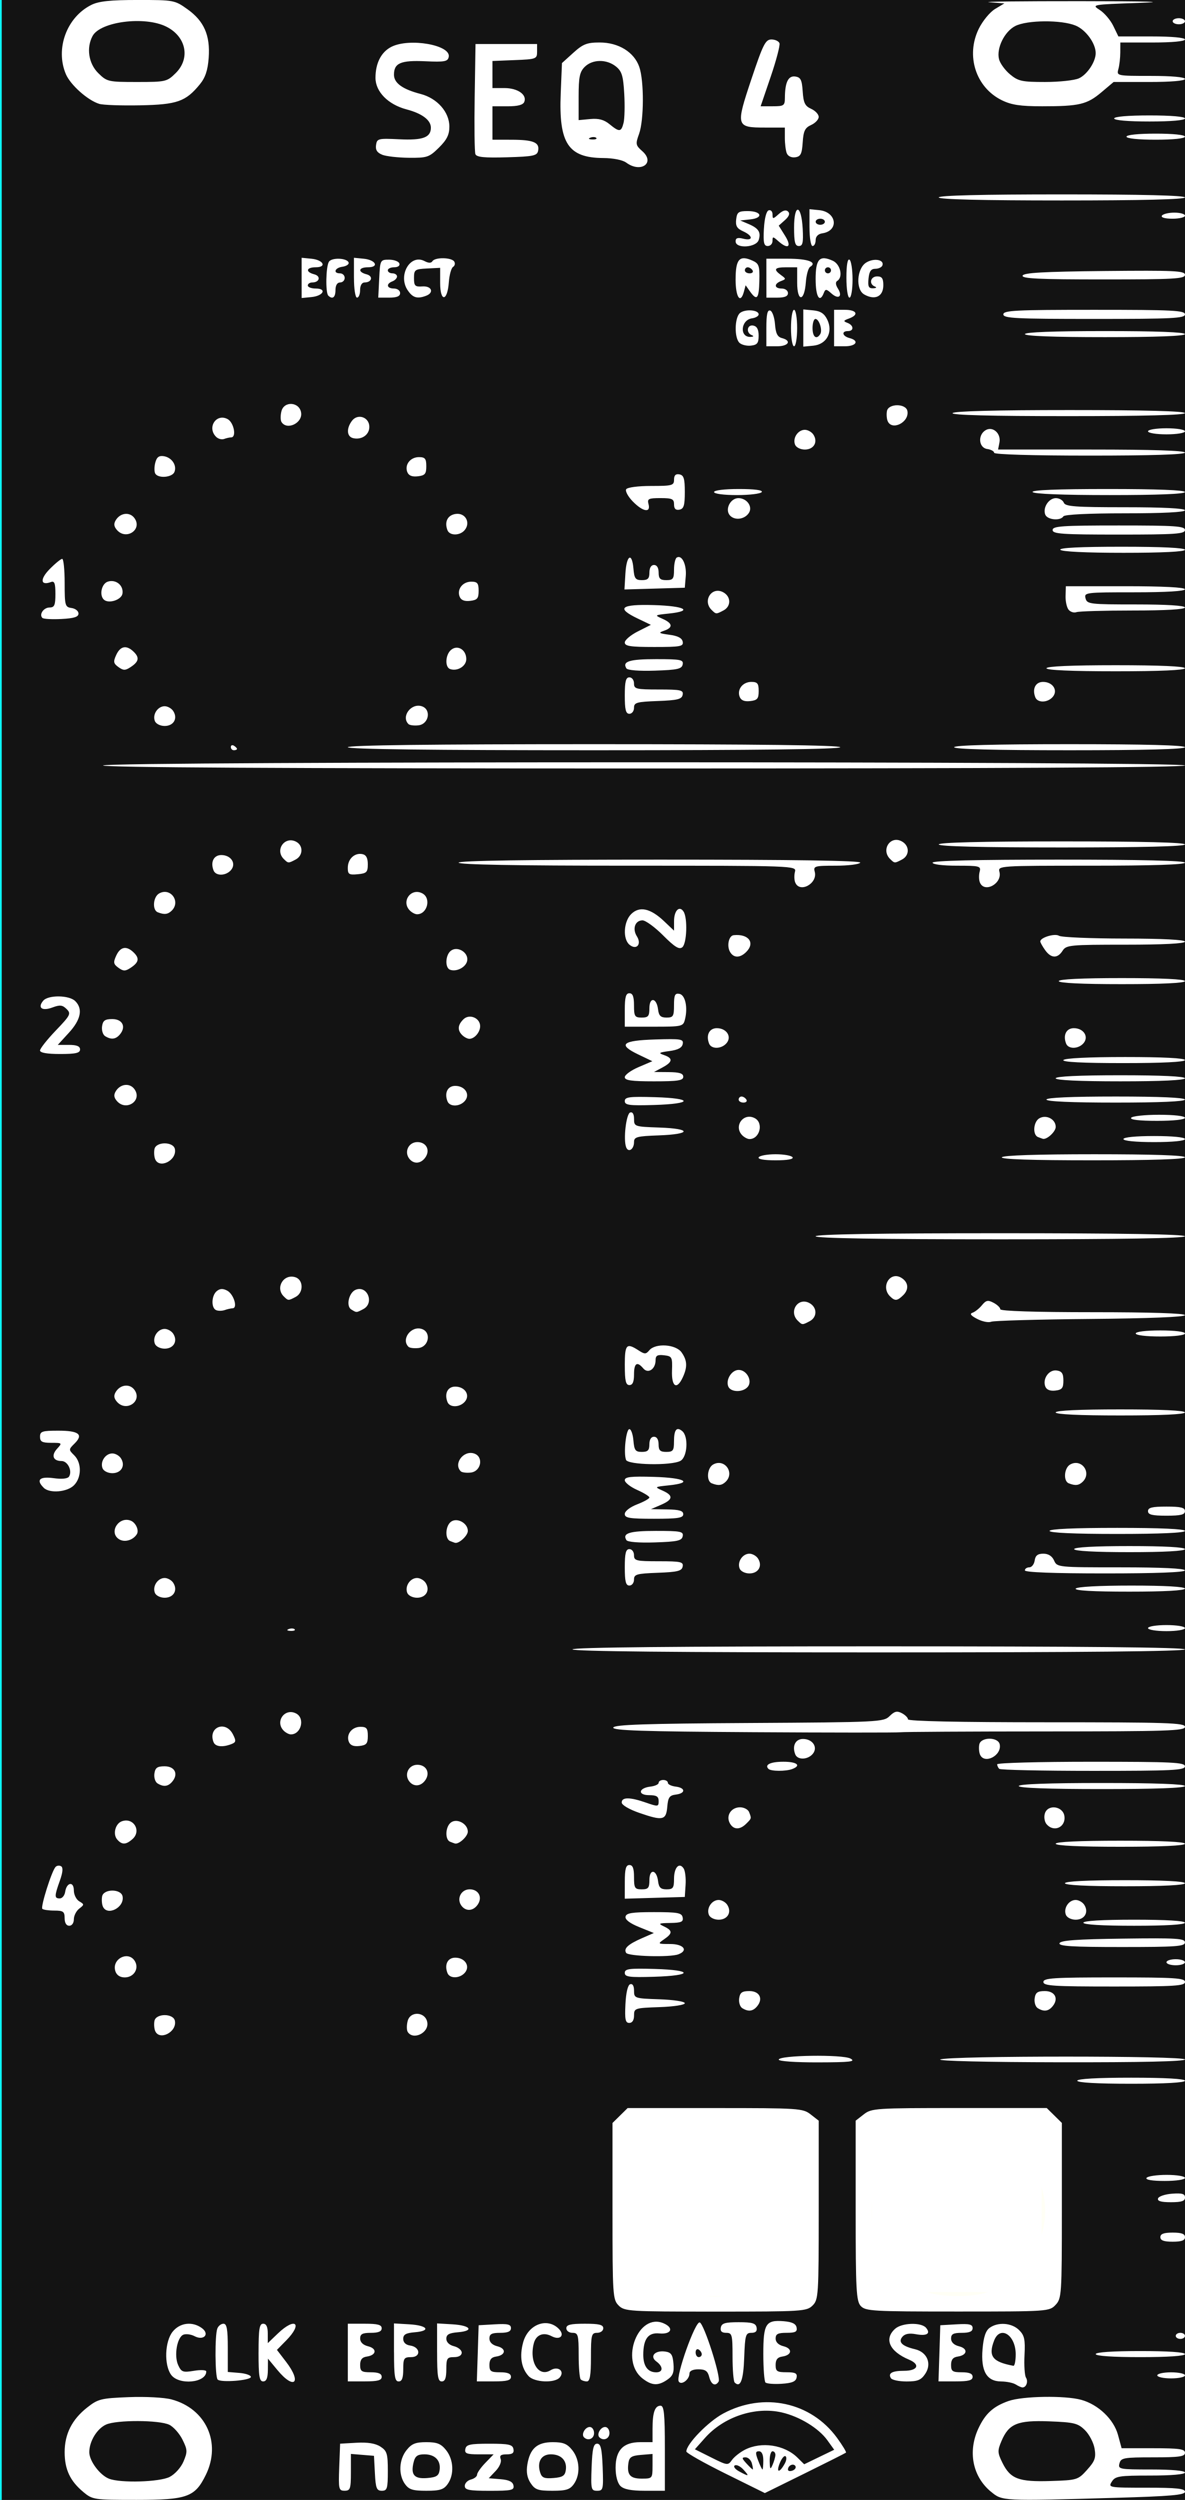 <?xml version="1.0" encoding="UTF-8" standalone="no"?>
<!-- Created with Inkscape (http://www.inkscape.org/) -->

<svg
   width="60.96mm"
   height="128.5mm"
   version="1.1"
   viewBox="0 0 60.96 128.5"
   id="svg16"
   sodipodi:docname="nozori_84_SEQ4_dark.svg"
   inkscape:version="1.1.1 (3bf5ae0d25, 2021-09-20, custom)"
   xmlns:inkscape="http://www.inkscape.org/namespaces/inkscape"
   xmlns:sodipodi="http://sodipodi.sourceforge.net/DTD/sodipodi-0.dtd"
   xmlns:xlink="http://www.w3.org/1999/xlink"
   xmlns="http://www.w3.org/2000/svg"
   xmlns:svg="http://www.w3.org/2000/svg"
   xmlns:rdf="http://www.w3.org/1999/02/22-rdf-syntax-ns#"
   xmlns:cc="http://creativecommons.org/ns#"
   xmlns:dc="http://purl.org/dc/elements/1.1/">
  <rect x="0" y="0" width="60.96" height="128.5" fill="#808080" stroke="none"/>
  <defs
     id="defs20">
    <linearGradient
       inkscape:collect="always"
       id="linearGradient4556">
      <stop
         style="stop-color:#000000;stop-opacity:1;"
         offset="0"
         id="stop4552" />
      <stop
         style="stop-color:#000000;stop-opacity:0;"
         offset="1"
         id="stop4554" />
    </linearGradient>
    <radialGradient
       inkscape:collect="always"
       xlink:href="#linearGradient4556"
       id="radialGradient4560"
       cx="30.633"
       cy="14.416"
       fx="30.633"
       fy="14.416"
       r="3.506"
       gradientTransform="matrix(1,0,0,0.975,0,0.358)"
       gradientUnits="userSpaceOnUse" />
  </defs>
  <sodipodi:namedview
     pagecolor="#ffffff"
     bordercolor="#666666"
     borderopacity="1"
     objecttolerance="10"
     gridtolerance="10"
     guidetolerance="10"
     inkscape:pageopacity="0"
     inkscape:pageshadow="2"
     inkscape:window-width="1920"
     inkscape:window-height="1060"
     id="namedview18"
     showgrid="false"
     inkscape:zoom="1.4142136"
     inkscape:cx="-89.802559"
     inkscape:cy="242.53762"
     inkscape:window-x="1920"
     inkscape:window-y="1100"
     inkscape:window-maximized="1"
     inkscape:current-layer="layer15"
     inkscape:pagecheckerboard="0"
     inkscape:document-units="mm" />
  <g
     inkscape:groupmode="layer"
     id="layer3"
     inkscape:label="bg uniform"
     style="display:inline">
    <rect
       style="fill:#131313;fill-opacity:1;fill-rule:nonzero;stroke:#09ffff;stroke-width:0.247;stroke-opacity:1"
       id="rect48"
       width="61.164"
       height="128.89"
       x="-0.036"
       y="-0.142" />
    <rect
       style="fill:#ffffff;fill-opacity:1;fill-rule:nonzero;stroke:#fffff5;stroke-width:0.265;stroke-opacity:1"
       id="rect1206"
       width="9.482"
       height="9.163"
       x="32.081"
       y="108.987" />
    <rect
       style="fill:#ffffff;fill-opacity:1;fill-rule:nonzero;stroke:#fffff5;stroke-width:0.3;stroke-opacity:1"
       id="rect1208"
       width="9.035"
       height="8.956"
       x="44.699"
       y="109.009"
       ry="0" />
  </g>
  <g
     inkscape:groupmode="layer"
     id="layer15"
     inkscape:label="SEQ4"
     style="display:inline">
    <path
       style="fill:#ffffff;stroke-width:0.157"
       d="m 4.282,128.088 c -0.677,-0.562 -0.956,-1.159 -0.956,-2.042 3.008e-4,-0.934 0.376,-1.68 1.156,-2.294 0.56,-0.441 0.709,-0.479 2.137,-0.535 0.859,-0.034 1.829,0.017 2.201,0.116 1.779,0.472 2.578,2.229 1.767,3.882 -0.559,1.139 -0.956,1.282 -3.568,1.283 -2.19,6.2e-4 -2.256,-0.009 -2.737,-0.408 z m 4.447,-0.772 c 0.272,-0.139 0.58,-0.481 0.712,-0.793 0.21,-0.496 0.205,-0.602 -0.052,-1.12 -0.156,-0.315 -0.462,-0.66 -0.68,-0.766 -0.506,-0.248 -2.707,-0.256 -3.25,-0.012 -0.47,0.211 -0.866,0.863 -0.866,1.424 0,0.446 0.54,1.171 1.011,1.359 0.587,0.234 2.603,0.175 3.125,-0.091 z m 42.245,0.759 c -0.942,-0.781 -1.195,-2.061 -0.643,-3.247 0.356,-0.765 0.763,-1.136 1.552,-1.413 0.723,-0.254 2.899,-0.29 3.736,-0.061 0.88,0.241 1.677,1.001 1.895,1.808 l 0.185,0.681 h 1.63 c 1.343,0 1.63,0.041 1.63,0.234 0,0.193 -0.288,0.234 -1.644,0.234 -1.511,0 -1.651,0.025 -1.727,0.312 -0.079,0.298 -0.005,0.312 1.644,0.312 1.046,0 1.727,0.062 1.727,0.156 0,0.095 -0.7,0.156 -1.783,0.156 -1.611,0 -1.802,0.03 -1.98,0.312 -0.194,0.306 -0.158,0.312 1.783,0.312 1.55,0 1.98,0.045 1.98,0.209 0,0.166 -0.746,0.231 -3.588,0.312 -5.846,0.168 -5.807,0.17 -6.396,-0.319 z m 4.948,-1.122 c 0.403,-0.445 0.465,-0.617 0.388,-1.085 -0.05,-0.306 -0.273,-0.735 -0.496,-0.954 -0.363,-0.358 -0.551,-0.404 -1.829,-0.453 -1.645,-0.063 -2.088,0.119 -2.468,1.016 -0.209,0.494 -0.204,0.601 0.053,1.119 0.409,0.823 0.836,0.984 2.474,0.932 1.366,-0.043 1.41,-0.057 1.878,-0.573 z m -18.595,0.197 c -1.11,-0.549 -2.019,-1.062 -2.019,-1.14 0,-0.383 1.129,-1.542 1.906,-1.956 2.078,-1.108 4.504,-0.586 5.847,1.258 0.283,0.388 0.489,0.729 0.458,0.757 -0.031,0.028 -0.983,0.507 -2.115,1.065 l -2.058,1.014 z m 0.914,-0.211 c -0.156,-0.17 -0.355,-0.265 -0.442,-0.212 -0.087,0.053 0.011,0.19 0.219,0.303 0.516,0.282 0.552,0.268 0.223,-0.091 z m 2.134,-0.315 c 0.088,-0.162 0.102,-0.329 0.032,-0.372 -0.07,-0.043 -0.207,0.129 -0.304,0.382 -0.187,0.489 0.005,0.482 0.272,-0.01 z m 0.543,0.136 c -0.103,-0.164 -0.384,-0.032 -0.384,0.179 0,0.078 0.106,0.102 0.237,0.052 0.13,-0.049 0.196,-0.154 0.147,-0.232 z m -2.238,-0.137 c -0.046,-0.172 -0.192,-0.312 -0.326,-0.312 -0.205,0 -0.198,0.05 0.043,0.312 0.158,0.172 0.304,0.312 0.326,0.312 0.022,0 0.003,-0.141 -0.043,-0.312 z m 0.587,-0.156 c 0,-0.299 -0.081,-0.468 -0.224,-0.468 -0.183,0 -0.191,0.086 -0.044,0.468 0.099,0.258 0.199,0.468 0.224,0.468 0.024,0 0.044,-0.211 0.044,-0.468 z m 0.622,-0.273 c 0.006,-0.107 -0.06,-0.195 -0.147,-0.195 -0.087,0 -0.153,0.228 -0.147,0.507 0.009,0.425 0.033,0.457 0.147,0.195 0.075,-0.172 0.141,-0.4 0.147,-0.507 z m -1.57,-0.274 c 0.849,-0.433 2.035,-0.255 2.706,0.407 l 0.345,0.34 0.772,-0.373 0.772,-0.373 -0.352,-0.489 c -0.448,-0.621 -1.428,-1.219 -2.343,-1.429 -1.369,-0.314 -2.983,0.221 -3.953,1.311 l -0.519,0.583 0.848,0.424 c 0.822,0.411 0.855,0.415 1.058,0.128 0.115,-0.162 0.416,-0.4 0.667,-0.529 z m -20.868,0.899 0.046,-1.21 0.846,-0.048 c 0.573,-0.032 0.969,0.032 1.227,0.199 0.338,0.218 0.381,0.361 0.381,1.258 0,0.899 -0.034,1.011 -0.309,1.011 -0.265,0 -0.316,-0.128 -0.356,-0.898 l -0.047,-0.898 -0.594,-0.049 -0.594,-0.049 v 0.946 c 0,0.849 -0.033,0.946 -0.323,0.946 -0.302,0 -0.32,-0.081 -0.277,-1.21 z m 3.38,0.863 c -0.343,-0.484 -0.307,-1.252 0.082,-1.74 0.265,-0.332 0.461,-0.411 1.018,-0.411 0.556,0 0.753,0.08 1.018,0.411 0.389,0.488 0.425,1.256 0.082,1.74 -0.203,0.286 -0.398,0.347 -1.099,0.347 -0.702,0 -0.897,-0.061 -1.099,-0.347 z m 1.784,-0.715 c 0.071,-0.491 -0.237,-0.811 -0.781,-0.811 -0.351,0 -0.475,0.088 -0.552,0.39 -0.167,0.657 0.02,0.884 0.686,0.83 0.483,-0.039 0.605,-0.116 0.647,-0.408 z m 1.294,0.814 c 0,-0.137 0.142,-0.286 0.317,-0.33 0.174,-0.045 0.317,-0.157 0.317,-0.25 0,-0.093 0.191,-0.365 0.425,-0.606 l 0.425,-0.438 h -0.754 c -0.633,0 -0.745,-0.044 -0.7,-0.273 0.045,-0.231 0.236,-0.273 1.237,-0.273 1.001,0 1.191,0.042 1.237,0.273 0.04,0.202 -0.051,0.273 -0.349,0.273 -0.299,0 -0.378,0.062 -0.308,0.242 0.054,0.139 -0.057,0.401 -0.26,0.614 l -0.354,0.372 0.61,0.05 c 0.43,0.035 0.626,0.13 0.663,0.323 0.046,0.242 -0.094,0.273 -1.226,0.273 -1.064,0 -1.278,-0.042 -1.278,-0.249 z m 3.388,-0.145 c -0.18,-0.271 -0.232,-0.569 -0.169,-0.956 0.136,-0.825 0.504,-1.149 1.307,-1.149 0.542,0 0.742,0.082 1.005,0.411 0.389,0.488 0.425,1.256 0.082,1.74 -0.203,0.286 -0.397,0.347 -1.105,0.347 -0.742,0 -0.893,-0.053 -1.12,-0.393 z m 1.81,-0.669 c 0.07,-0.489 -0.237,-0.811 -0.773,-0.811 -0.493,0 -0.72,0.395 -0.543,0.945 0.084,0.26 0.213,0.312 0.684,0.273 0.468,-0.038 0.59,-0.117 0.632,-0.408 z m 1.327,-0.148 c 0.036,-0.951 0.097,-1.21 0.284,-1.21 0.187,0 0.247,0.259 0.284,1.21 0.043,1.137 0.026,1.21 -0.284,1.21 -0.31,0 -0.327,-0.073 -0.284,-1.21 z m 1.483,0.965 c -0.151,-0.149 -0.249,-0.516 -0.249,-0.937 0,-0.904 0.397,-1.316 1.267,-1.316 h 0.633 v -0.69 c 0,-0.838 0.121,-1.184 0.413,-1.184 0.178,0 0.221,0.422 0.221,2.186 v 2.186 h -1.018 c -0.714,0 -1.092,-0.073 -1.267,-0.245 z m 1.651,-1.013 v -0.634 l -0.594,0.049 c -0.483,0.039 -0.603,0.116 -0.646,0.411 -0.087,0.608 0.082,0.808 0.68,0.808 0.548,0 0.559,-0.012 0.559,-0.634 z m -3.525,-1.489 c -0.154,-0.152 0.057,-0.531 0.296,-0.531 0.121,0 0.221,0.141 0.221,0.312 0,0.294 -0.308,0.425 -0.517,0.219 z m 0.792,0 c -0.154,-0.152 0.057,-0.531 0.296,-0.531 0.121,0 0.221,0.141 0.221,0.312 0,0.294 -0.308,0.425 -0.517,0.219 z m 21.416,-2.717 c -0.131,-0.083 -0.467,-0.152 -0.748,-0.154 -0.747,-0.004 -1.053,-0.536 -0.958,-1.667 0.052,-0.615 0.162,-0.944 0.366,-1.091 0.43,-0.31 1.135,-0.257 1.512,0.115 0.277,0.273 0.322,0.481 0.281,1.288 -0.027,0.529 0.007,1.05 0.075,1.157 0.127,0.2 0.015,0.509 -0.181,0.505 -0.06,-0.001 -0.216,-0.07 -0.347,-0.154 z m 0,-1.55 c 0,-0.999 -0.803,-1.507 -1.112,-0.704 -0.31,0.803 -0.086,1.095 0.993,1.295 0.065,0.012 0.119,-0.254 0.119,-0.591 z m -19.198,1.241 c -1.185,-0.919 -0.214,-3.418 1.099,-2.828 0.531,0.238 0.378,0.573 -0.234,0.514 -0.573,-0.056 -0.826,0.281 -0.826,1.099 0,0.584 0.234,0.9 0.665,0.9 0.363,0 0.367,-0.296 0.008,-0.558 -0.36,-0.263 -0.073,-0.583 0.457,-0.509 0.305,0.043 0.383,0.159 0.423,0.623 0.038,0.449 -0.029,0.624 -0.312,0.82 -0.477,0.329 -0.797,0.314 -1.28,-0.06 z m 1.863,0.157 c -0.164,-0.262 0.854,-3.122 1.081,-3.036 0.229,0.087 1.104,2.827 0.97,3.041 -0.166,0.265 -0.383,0.157 -0.484,-0.242 -0.077,-0.304 -0.201,-0.39 -0.557,-0.39 -0.283,0 -0.458,0.082 -0.458,0.215 0,0.312 -0.419,0.625 -0.552,0.413 z m 1.185,-1.4 c 0,-0.081 -0.071,-0.19 -0.158,-0.243 -0.087,-0.053 -0.158,0.013 -0.158,0.147 0,0.134 0.071,0.243 0.158,0.243 0.087,0 0.158,-0.066 0.158,-0.147 z m 1.692,1.451 c -0.06,-0.059 -0.109,-0.658 -0.109,-1.33 0,-1.133 -0.024,-1.223 -0.328,-1.223 -0.227,0 -0.312,-0.084 -0.275,-0.273 0.043,-0.221 0.221,-0.273 0.92,-0.273 0.699,0 0.877,0.053 0.92,0.273 0.037,0.188 -0.047,0.273 -0.269,0.273 -0.294,0 -0.326,0.112 -0.368,1.276 -0.042,1.169 -0.196,1.569 -0.491,1.278 z m 1.587,0.004 c -0.062,-0.061 -0.113,-0.723 -0.113,-1.471 0,-1.561 0.124,-1.757 1.056,-1.682 0.424,0.035 0.619,0.13 0.656,0.322 0.042,0.219 -0.06,0.273 -0.513,0.273 -0.449,0 -0.566,0.061 -0.566,0.295 0,0.187 0.149,0.332 0.407,0.396 0.476,0.118 0.435,0.457 -0.063,0.529 -0.245,0.035 -0.344,0.159 -0.344,0.429 0,0.331 0.072,0.379 0.566,0.379 0.453,0 0.555,0.054 0.513,0.273 -0.039,0.204 -0.235,0.285 -0.77,0.319 -0.394,0.025 -0.768,-0.004 -0.83,-0.065 z m -30.582,-0.406 c -0.363,-0.512 -0.319,-1.706 0.082,-2.208 0.371,-0.465 1.011,-0.545 1.502,-0.188 0.425,0.309 0.1,0.667 -0.377,0.416 -0.177,-0.093 -0.432,-0.128 -0.567,-0.077 -0.33,0.125 -0.496,1.084 -0.27,1.571 0.163,0.353 0.243,0.381 0.812,0.287 0.347,-0.058 0.631,-0.043 0.631,0.034 0,0.59 -1.418,0.72 -1.812,0.166 z m 2.399,0.25 c -0.137,-0.135 -0.151,-2.278 -0.017,-2.622 0.053,-0.136 0.195,-0.247 0.317,-0.247 0.17,0 0.221,0.284 0.221,1.24 v 1.24 l 0.594,0.049 c 0.327,0.027 0.594,0.119 0.594,0.205 0,0.18 -1.539,0.304 -1.708,0.137 z m 2.104,-1.386 c 0,-1.214 0.043,-1.483 0.237,-1.483 0.162,0 0.237,0.16 0.237,0.499 v 0.499 l 0.522,-0.499 c 0.897,-0.857 1.294,-0.521 0.426,0.361 l -0.477,0.485 0.472,0.615 c 0.829,1.081 0.418,1.466 -0.448,0.42 l -0.485,-0.586 -0.005,0.586 c -0.004,0.414 -0.075,0.586 -0.243,0.586 -0.194,0 -0.237,-0.269 -0.237,-1.483 z m 4.592,0 v -1.483 h 0.871 c 0.669,0 0.871,0.054 0.871,0.234 0,0.164 -0.167,0.234 -0.554,0.234 -0.438,0 -0.554,0.062 -0.554,0.295 0,0.187 0.149,0.332 0.407,0.396 0.476,0.118 0.435,0.457 -0.063,0.529 -0.245,0.035 -0.344,0.159 -0.344,0.429 0,0.33 0.073,0.379 0.554,0.379 0.387,0 0.554,0.071 0.554,0.234 0,0.18 -0.202,0.234 -0.871,0.234 h -0.871 z m 2.375,-0.008 v -1.491 l 0.794,0.047 c 0.937,0.056 1.128,0.338 0.275,0.408 -0.457,0.037 -0.594,0.116 -0.594,0.34 0,0.183 0.132,0.311 0.355,0.342 0.526,0.074 0.573,0.596 0.053,0.596 -0.37,0 -0.407,0.058 -0.407,0.625 0,0.451 -0.066,0.625 -0.237,0.625 -0.195,0 -0.237,-0.27 -0.237,-1.491 z m 2.217,0 v -1.491 l 0.794,0.047 c 0.937,0.056 1.128,0.338 0.275,0.408 -0.452,0.037 -0.594,0.117 -0.594,0.334 0,0.175 0.154,0.324 0.396,0.384 0.218,0.054 0.396,0.202 0.396,0.329 0,0.143 -0.152,0.231 -0.396,0.231 -0.356,0 -0.396,0.062 -0.396,0.625 0,0.451 -0.066,0.625 -0.237,0.625 -0.195,0 -0.237,-0.27 -0.237,-1.491 z m 2.092,0.047 0.046,-1.444 0.831,-0.047 c 0.666,-0.038 0.831,9.4e-4 0.831,0.195 0,0.173 -0.159,0.242 -0.554,0.242 -0.438,0 -0.554,0.062 -0.554,0.295 0,0.187 0.149,0.332 0.407,0.396 0.476,0.118 0.435,0.457 -0.063,0.529 -0.245,0.035 -0.344,0.159 -0.344,0.429 0,0.33 0.073,0.379 0.554,0.379 0.387,0 0.554,0.071 0.554,0.234 0,0.18 -0.203,0.234 -0.877,0.234 H 24.53 Z m 2.616,1.171 c -0.378,-0.413 -0.476,-1.019 -0.281,-1.733 0.252,-0.922 1.225,-1.298 1.826,-0.705 0.344,0.339 0.078,0.619 -0.366,0.384 -0.422,-0.223 -0.801,-0.068 -0.913,0.374 -0.244,0.96 0.253,1.754 0.864,1.378 0.383,-0.236 0.745,0.046 0.473,0.369 -0.255,0.303 -1.304,0.26 -1.602,-0.067 z m 2.681,0.169 c -0.058,-0.057 -0.106,-0.619 -0.106,-1.249 0,-1.041 -0.029,-1.145 -0.317,-1.145 -0.176,0 -0.317,-0.104 -0.317,-0.234 0,-0.182 0.211,-0.234 0.95,-0.234 0.739,0 0.95,0.052 0.95,0.234 0,0.13 -0.141,0.234 -0.317,0.234 -0.29,0 -0.317,0.104 -0.317,1.249 0,0.937 -0.053,1.249 -0.211,1.249 -0.116,0 -0.259,-0.047 -0.317,-0.104 z m 15.958,-0.062 c -0.161,-0.257 0.059,-0.38 0.678,-0.38 0.705,0 0.847,-0.324 0.251,-0.574 -1.007,-0.424 -1.295,-1.067 -0.712,-1.587 0.348,-0.311 1.344,-0.341 1.59,-0.049 0.254,0.302 0.04,0.433 -0.532,0.327 -0.334,-0.062 -0.559,-0.018 -0.686,0.134 -0.23,0.273 -0.018,0.482 0.651,0.64 0.623,0.147 0.872,0.741 0.528,1.26 -0.216,0.326 -0.389,0.397 -0.963,0.397 -0.385,0 -0.746,-0.075 -0.804,-0.167 z m 2.494,-1.278 0.046,-1.444 0.831,-0.047 c 0.666,-0.038 0.831,9.3e-4 0.831,0.195 0,0.173 -0.159,0.242 -0.554,0.242 -0.438,0 -0.554,0.062 -0.554,0.295 0,0.187 0.149,0.332 0.407,0.396 0.476,0.118 0.435,0.457 -0.063,0.529 -0.245,0.035 -0.344,0.159 -0.344,0.429 0,0.33 0.073,0.379 0.554,0.379 0.387,0 0.554,0.071 0.554,0.234 0,0.18 -0.203,0.234 -0.877,0.234 H 48.279 Z m 11.208,1.132 c 0,-0.086 0.321,-0.156 0.712,-0.156 0.392,0 0.712,0.07 0.712,0.156 0,0.086 -0.321,0.156 -0.712,0.156 -0.392,0 -0.712,-0.07 -0.712,-0.156 z m -3.167,-1.093 c 0,-0.097 0.871,-0.156 2.296,-0.156 1.425,0 2.296,0.059 2.296,0.156 0,0.097 -0.871,0.156 -2.296,0.156 -1.425,0 -2.296,-0.059 -2.296,-0.156 z m 4.117,-0.937 c 0,-0.086 0.107,-0.156 0.237,-0.156 0.131,0 0.237,0.07 0.237,0.156 0,0.086 -0.107,0.156 -0.237,0.156 -0.131,0 -0.237,-0.07 -0.237,-0.156 z m -28.658,-1.561 c -0.302,-0.298 -0.317,-0.52 -0.317,-4.847 v -4.535 l 0.389,-0.383 0.389,-0.383 h 4.498 c 4.311,0 4.516,0.013 4.915,0.324 l 0.417,0.324 v 4.595 c 0,4.386 -0.014,4.609 -0.317,4.907 -0.302,0.298 -0.528,0.312 -4.987,0.312 -4.46,0 -4.685,-0.014 -4.987,-0.312 z m 6.581,-0.73 c 1.157,-0.389 2.346,-1.621 2.69,-2.79 0.992,-3.364 -2.168,-6.59 -5.516,-5.631 -1.268,0.363 -2.147,1.087 -2.781,2.288 -0.495,0.939 -0.527,1.088 -0.463,2.179 0.08,1.357 0.425,2.132 1.335,2.997 1.234,1.173 3.018,1.533 4.734,0.957 z m 5.873,0.757 c -0.231,-0.252 -0.262,-0.826 -0.262,-4.907 v -4.621 l 0.417,-0.324 C 44.833,108.369 45.038,108.356 49.349,108.356 h 4.498 l 0.389,0.383 0.389,0.383 v 4.505 c 0,4.318 -0.013,4.52 -0.323,4.847 -0.318,0.337 -0.391,0.342 -5.042,0.342 -4.371,0 -4.739,-0.021 -4.981,-0.286 z m 6.394,-0.672 c 1.005,-0.297 2.074,-1.215 2.604,-2.237 1.143,-2.204 0.21,-4.853 -2.1,-5.968 -1.771,-0.855 -3.977,-0.451 -5.231,0.957 -0.773,0.868 -1.023,1.477 -1.102,2.68 -0.142,2.164 0.884,3.776 2.888,4.537 0.628,0.238 2.184,0.255 2.943,0.031 z m 9.019,-2.868 c 0,-0.169 0.176,-0.234 0.633,-0.234 0.457,0 0.633,0.065 0.633,0.234 0,0.169 -0.176,0.234 -0.633,0.234 -0.457,0 -0.633,-0.065 -0.633,-0.234 z m -0.12,-1.991 c 0.036,-0.107 0.362,-0.217 0.726,-0.243 0.513,-0.037 0.661,0.006 0.661,0.195 0,0.185 -0.174,0.243 -0.726,0.243 -0.51,0 -0.706,-0.058 -0.661,-0.195 z m -0.593,-1.054 c 0.054,-0.086 0.521,-0.156 1.038,-0.156 0.522,0 0.941,0.07 0.941,0.156 0,0.088 -0.452,0.156 -1.038,0.156 -0.652,0 -1.002,-0.058 -0.941,-0.156 z m -3.562,-4.996 c 0,-0.098 1.029,-0.156 2.771,-0.156 1.742,0 2.771,0.058 2.771,0.156 0,0.098 -1.029,0.156 -2.771,0.156 -1.742,0 -2.771,-0.058 -2.771,-0.156 z m -15.358,-1.083 c 0,-0.23 3.287,-0.278 3.693,-0.055 0.285,0.157 -0.005,0.191 -1.674,0.195 -1.152,0.003 -2.019,-0.057 -2.019,-0.141 z m 8.312,-0.01 c 0.46,-0.195 12.587,-0.195 12.587,0 0,0.102 -2.249,0.152 -6.452,0.145 -3.749,-0.006 -6.319,-0.067 -6.135,-0.145 z M 7.978,104.383 c -0.048,-0.124 -0.063,-0.352 -0.032,-0.507 0.077,-0.394 0.974,-0.395 1.051,-0.002 0.114,0.582 -0.811,1.044 -1.019,0.509 z m 12.996,0.06 c -0.057,-0.091 -0.059,-0.341 -0.004,-0.556 0.138,-0.542 0.933,-0.48 1.013,0.079 0.077,0.534 -0.733,0.917 -1.009,0.477 z m 11.2,-1.423 c 0.029,-0.597 0.123,-0.988 0.245,-1.028 0.124,-0.04 0.198,0.085 0.198,0.333 0,0.39 0.025,0.398 1.306,0.442 0.735,0.025 1.306,0.114 1.306,0.201 0,0.088 -0.572,0.176 -1.306,0.201 -1.27,0.044 -1.306,0.056 -1.306,0.429 0,0.243 -0.09,0.384 -0.245,0.384 -0.2,0 -0.236,-0.178 -0.198,-0.963 z m 6.01,0.202 c -0.116,-0.073 -0.188,-0.3 -0.158,-0.505 0.043,-0.298 0.148,-0.373 0.526,-0.373 0.525,0 0.722,0.396 0.392,0.788 -0.215,0.256 -0.449,0.283 -0.76,0.09 z m 15.2,0 c -0.116,-0.073 -0.188,-0.3 -0.158,-0.505 0.043,-0.298 0.148,-0.373 0.526,-0.373 0.525,0 0.722,0.396 0.392,0.788 -0.215,0.256 -0.449,0.283 -0.76,0.09 z m 0.291,-1.346 c 0,-0.201 0.51,-0.234 3.642,-0.234 3.131,0 3.642,0.033 3.642,0.234 0,0.201 -0.51,0.234 -3.642,0.234 -3.131,0 -3.642,-0.033 -3.642,-0.234 z M 5.935,101.322 c -0.204,-0.635 0.684,-1.079 1.01,-0.504 0.217,0.382 -0.066,0.824 -0.528,0.824 -0.243,0 -0.416,-0.115 -0.483,-0.32 z m 17.084,0.095 c -0.169,-0.433 0.011,-0.79 0.399,-0.79 0.499,0 0.782,0.433 0.501,0.768 -0.26,0.309 -0.784,0.322 -0.9,0.022 z m 9.122,-0.009 c 0,-0.21 0.226,-0.239 1.544,-0.201 1.997,0.058 1.969,0.342 -0.039,0.402 -1.282,0.038 -1.505,0.008 -1.505,-0.201 z m 27.866,-0.546 c 0,-0.086 0.214,-0.156 0.475,-0.156 0.261,0 0.475,0.07 0.475,0.156 0,0.086 -0.214,0.156 -0.475,0.156 -0.261,0 -0.475,-0.07 -0.475,-0.156 z m -27.796,-0.482 c -0.14,-0.224 0.097,-0.442 0.826,-0.76 l 0.598,-0.26 -0.75,-0.303 c -0.484,-0.196 -0.735,-0.386 -0.706,-0.537 0.036,-0.188 0.328,-0.234 1.465,-0.234 1.227,0 1.428,0.037 1.474,0.273 0.044,0.225 -0.067,0.275 -0.631,0.284 -0.609,0.009 -0.645,0.029 -0.328,0.18 0.447,0.213 0.448,0.353 0.004,0.659 -0.342,0.236 -0.334,0.243 0.317,0.243 0.685,0 0.946,0.33 0.418,0.53 -0.434,0.164 -2.575,0.105 -2.687,-0.075 z M 54.505,99.885 c 0.049,-0.146 0.876,-0.206 3.259,-0.237 2.771,-0.037 3.193,-0.011 3.193,0.195 0,0.205 -0.448,0.237 -3.259,0.237 -2.537,0 -3.244,-0.043 -3.193,-0.195 z M 3.325,98.597 c 0,-0.338 -0.07,-0.39 -0.528,-0.39 -0.29,0 -0.569,-0.04 -0.619,-0.09 -0.1,-0.098 0.479,-1.936 0.679,-2.153 0.068,-0.074 0.197,-0.09 0.287,-0.035 0.109,0.067 0.088,0.312 -0.065,0.74 -0.285,0.798 -0.286,0.913 -0.003,0.913 0.125,0 0.249,-0.153 0.277,-0.339 0.074,-0.495 0.446,-0.555 0.446,-0.072 0,0.218 0.125,0.469 0.277,0.559 0.264,0.156 0.264,0.174 0,0.376 -0.152,0.117 -0.277,0.363 -0.277,0.547 0,0.193 -0.1,0.334 -0.237,0.334 -0.148,0 -0.237,-0.147 -0.237,-0.39 z m 52.407,0.234 c 0,-0.098 0.976,-0.156 2.612,-0.156 1.636,0 2.612,0.058 2.612,0.156 0,0.098 -0.976,0.156 -2.612,0.156 -1.636,0 -2.612,-0.058 -2.612,-0.156 z M 36.465,98.42 c -0.131,-0.337 0.15,-0.759 0.505,-0.759 0.155,0 0.355,0.113 0.443,0.252 0.242,0.378 0.018,0.763 -0.443,0.763 -0.23,0 -0.449,-0.111 -0.505,-0.255 z m 18.366,0 c -0.131,-0.337 0.15,-0.759 0.505,-0.759 0.155,0 0.355,0.113 0.443,0.252 0.242,0.378 0.018,0.763 -0.443,0.763 -0.23,0 -0.449,-0.111 -0.505,-0.255 z M 5.286,97.982 c -0.048,-0.124 -0.063,-0.352 -0.032,-0.507 0.077,-0.394 0.974,-0.395 1.051,-0.002 0.114,0.582 -0.811,1.044 -1.019,0.509 z m 18.476,0.005 c -0.299,-0.355 -0.061,-0.873 0.4,-0.873 0.446,0 0.665,0.391 0.428,0.763 -0.219,0.343 -0.59,0.392 -0.828,0.11 z m 8.38,-1.258 c 0,-0.664 0.055,-0.864 0.237,-0.864 0.172,0 0.237,0.173 0.237,0.625 0,0.562 0.04,0.625 0.396,0.625 0.337,0 0.396,-0.072 0.396,-0.481 0,-0.597 0.373,-0.544 0.446,0.064 0.039,0.324 0.136,0.417 0.435,0.417 0.334,0 0.385,-0.072 0.385,-0.537 0,-0.587 0.269,-0.878 0.494,-0.537 0.078,0.118 0.124,0.496 0.101,0.84 l -0.041,0.625 -1.544,0.045 -1.544,0.045 z m 22.641,0.072 c 0,-0.099 1.135,-0.156 3.087,-0.156 1.953,0 3.087,0.057 3.087,0.156 0,0.099 -1.135,0.156 -3.087,0.156 -1.953,0 -3.087,-0.057 -3.087,-0.156 z m -0.475,-2.03 c 0,-0.099 1.214,-0.156 3.325,-0.156 2.111,0 3.325,0.057 3.325,0.156 0,0.099 -1.214,0.156 -3.325,0.156 -2.111,0 -3.325,-0.057 -3.325,-0.156 z M 6.023,94.545 c -0.226,-0.269 -0.09,-0.801 0.237,-0.925 0.598,-0.226 1.034,0.484 0.558,0.909 -0.339,0.303 -0.55,0.307 -0.795,0.016 z M 23.156,94.669 c -0.27,-0.107 -0.25,-0.752 0.029,-0.981 0.306,-0.25 0.881,0.05 0.881,0.46 0,0.244 -0.454,0.664 -0.662,0.612 -0.028,-0.007 -0.139,-0.048 -0.248,-0.091 z m 14.387,-0.955 c -0.209,-0.386 0.068,-0.816 0.526,-0.816 0.204,0 0.414,0.111 0.467,0.247 0.129,0.331 0.131,0.321 -0.153,0.601 -0.328,0.323 -0.654,0.311 -0.841,-0.032 z m 16.295,0.051 c -0.106,-0.126 -0.144,-0.373 -0.085,-0.556 0.155,-0.481 0.929,-0.373 1.003,0.14 0.082,0.574 -0.545,0.858 -0.918,0.415 z M 32.893,93.187 c -0.53,-0.183 -0.91,-0.407 -0.91,-0.536 0,-0.283 0.422,-0.281 1.247,0.006 0.621,0.216 0.653,0.212 0.653,-0.078 0,-0.237 -0.109,-0.305 -0.488,-0.305 -0.606,0 -0.551,-0.368 0.065,-0.44 0.233,-0.027 0.423,-0.115 0.423,-0.195 0,-0.08 0.107,-0.146 0.237,-0.146 0.131,0 0.237,0.066 0.237,0.146 0,0.08 0.18,0.168 0.401,0.195 0.514,0.063 0.521,0.347 0.009,0.41 -0.326,0.04 -0.4,0.145 -0.44,0.623 -0.059,0.7 -0.226,0.737 -1.434,0.32 z M 52.408,91.805 c 0,-0.1 1.531,-0.156 4.275,-0.156 2.744,0 4.275,0.056 4.275,0.156 0,0.1 -1.531,0.156 -4.275,0.156 -2.744,0 -4.275,-0.056 -4.275,-0.156 z M 8.101,91.668 c -0.116,-0.073 -0.188,-0.3 -0.158,-0.505 0.043,-0.298 0.148,-0.373 0.526,-0.373 0.525,0 0.722,0.396 0.392,0.788 -0.215,0.256 -0.449,0.283 -0.76,0.09 z m 12.969,-0.083 c -0.299,-0.355 -0.061,-0.873 0.4,-0.873 0.446,0 0.665,0.391 0.428,0.763 -0.219,0.343 -0.59,0.392 -0.828,0.11 z m 18.464,-0.66 c -0.219,-0.216 0.1,-0.369 0.77,-0.369 0.699,0 0.932,0.192 0.453,0.374 -0.329,0.125 -1.095,0.121 -1.223,-0.005 z m 11.87,-0.004 c -0.058,-0.057 -0.106,-0.163 -0.106,-0.234 0,-0.072 2.173,-0.13 4.829,-0.13 4.187,0 4.829,0.031 4.829,0.234 0,0.203 -0.63,0.234 -4.724,0.234 -2.598,0 -4.771,-0.047 -4.829,-0.104 z M 40.91,90.175 c -0.169,-0.433 0.011,-0.79 0.399,-0.79 0.499,0 0.782,0.433 0.501,0.768 -0.26,0.309 -0.784,0.322 -0.9,0.022 z m 9.5,0 c -0.048,-0.124 -0.063,-0.352 -0.032,-0.507 0.077,-0.394 0.974,-0.395 1.051,-0.002 0.114,0.582 -0.811,1.044 -1.019,0.509 z M 10.986,89.551 c -0.301,-0.774 0.622,-1.143 0.998,-0.4 0.17,0.335 0.159,0.405 -0.074,0.496 -0.457,0.179 -0.831,0.14 -0.923,-0.097 z m 6.959,-0.02 c -0.148,-0.38 0.155,-0.77 0.598,-0.77 0.315,0 0.379,0.079 0.379,0.468 0,0.395 -0.068,0.476 -0.436,0.518 -0.297,0.034 -0.469,-0.035 -0.54,-0.216 z m -3.346,-0.567 c -0.473,-0.466 0.052,-1.196 0.637,-0.887 0.467,0.246 0.256,1.074 -0.273,1.074 -0.096,0 -0.26,-0.084 -0.364,-0.187 z m 24.141,0.073 c -5.687,-0.035 -7.242,-0.087 -7.191,-0.238 0.05,-0.149 1.649,-0.203 6.981,-0.234 6.69,-0.039 6.926,-0.051 7.234,-0.355 0.253,-0.249 0.383,-0.28 0.632,-0.149 0.172,0.091 0.313,0.233 0.313,0.316 0,0.095 2.654,0.151 7.125,0.151 6.228,0 7.125,0.029 7.125,0.234 0,0.205 -0.903,0.234 -7.164,0.236 -3.94,0.001 -7.307,0.021 -7.481,0.043 -0.174,0.023 -3.582,0.021 -7.573,-0.004 z m -9.289,-4.257 c 0,-0.103 5.357,-0.156 15.754,-0.156 10.397,0 15.754,0.053 15.754,0.156 0,0.103 -5.357,0.156 -15.754,0.156 -10.397,0 -15.754,-0.053 -15.754,-0.156 z M 14.854,83.736 c 0.114,-0.045 0.251,-0.04 0.303,0.012 0.053,0.052 -0.041,0.089 -0.208,0.082 -0.184,-0.007 -0.222,-0.044 -0.096,-0.094 z m 44.204,-0.049 c 0,-0.087 0.422,-0.156 0.95,-0.156 0.528,0 0.95,0.069 0.95,0.156 0,0.087 -0.422,0.156 -0.95,0.156 -0.528,0 -0.95,-0.069 -0.95,-0.156 z M 7.966,81.87 c -0.131,-0.337 0.15,-0.759 0.505,-0.759 0.155,0 0.355,0.113 0.443,0.252 0.242,0.378 0.018,0.763 -0.443,0.763 -0.23,0 -0.449,-0.111 -0.505,-0.255 z m 12.983,0 c -0.131,-0.337 0.15,-0.759 0.505,-0.759 0.155,0 0.355,0.113 0.443,0.252 0.242,0.378 0.018,0.763 -0.443,0.763 -0.23,0 -0.449,-0.111 -0.505,-0.255 z M 55.337,81.657 c 0.059,-0.094 1.189,-0.156 2.859,-0.156 1.735,0 2.761,0.058 2.761,0.156 0,0.098 -1.059,0.156 -2.859,0.156 -1.866,0 -2.825,-0.054 -2.761,-0.156 z M 32.141,80.564 c 0,-0.729 0.053,-0.937 0.237,-0.937 0.132,0 0.237,0.139 0.237,0.312 0,0.286 0.106,0.312 1.278,0.312 1.132,0 1.272,0.031 1.225,0.273 -0.044,0.227 -0.259,0.281 -1.278,0.319 -1.095,0.041 -1.225,0.078 -1.225,0.351 0,0.168 -0.107,0.306 -0.237,0.306 -0.185,0 -0.237,-0.208 -0.237,-0.937 z m 5.907,0.057 c -0.131,-0.337 0.15,-0.759 0.505,-0.759 0.155,0 0.355,0.113 0.443,0.252 0.242,0.378 0.018,0.763 -0.443,0.763 -0.23,0 -0.449,-0.111 -0.505,-0.255 z m 14.676,0.099 c 0,-0.086 0.102,-0.156 0.226,-0.156 0.125,0 0.249,-0.158 0.277,-0.351 0.037,-0.257 0.156,-0.351 0.446,-0.351 0.259,0 0.45,0.122 0.552,0.351 0.155,0.348 0.186,0.351 3.444,0.351 2.086,0 3.287,0.057 3.287,0.156 0,0.1 -1.478,0.156 -4.117,0.156 -2.639,0 -4.117,-0.056 -4.117,-0.156 z m 2.533,-1.093 c 0,-0.098 1.056,-0.156 2.85,-0.156 1.794,0 2.85,0.058 2.85,0.156 0,0.098 -1.056,0.156 -2.85,0.156 -1.794,0 -2.85,-0.058 -2.85,-0.156 z M 6.099,79.102 c -0.507,-0.365 0.021,-1.167 0.619,-0.941 0.265,0.1 0.447,0.497 0.321,0.699 -0.203,0.324 -0.661,0.442 -0.939,0.242 z m 17.058,0.11 c -0.27,-0.107 -0.25,-0.752 0.029,-0.981 0.306,-0.25 0.881,0.05 0.881,0.46 0,0.244 -0.454,0.664 -0.662,0.612 -0.028,-0.007 -0.139,-0.048 -0.248,-0.091 z m 9.068,-0.047 c -0.223,-0.356 0.158,-0.474 1.521,-0.474 1.274,0 1.422,0.029 1.374,0.273 -0.045,0.231 -0.266,0.28 -1.424,0.318 -0.826,0.027 -1.411,-0.019 -1.472,-0.117 z m 21.767,-0.474 c 0,-0.099 1.267,-0.156 3.483,-0.156 2.217,0 3.483,0.057 3.483,0.156 0,0.099 -1.267,0.156 -3.483,0.156 -2.217,0 -3.483,-0.057 -3.483,-0.156 z M 32.141,77.819 c 0,-0.143 0.267,-0.35 0.633,-0.492 0.348,-0.135 0.633,-0.294 0.633,-0.354 0,-0.06 -0.285,-0.235 -0.633,-0.39 -0.348,-0.155 -0.633,-0.379 -0.633,-0.498 0,-0.172 0.307,-0.207 1.505,-0.171 1.599,0.047 2.043,0.302 0.759,0.435 -0.741,0.077 -0.746,0.081 -0.321,0.27 0.568,0.253 0.545,0.461 -0.083,0.732 l -0.515,0.222 0.831,0.013 c 0.628,0.01 0.831,0.07 0.831,0.247 0,0.192 -0.273,0.234 -1.504,0.234 -1.265,0 -1.504,-0.039 -1.504,-0.247 z m 26.916,-0.144 c 0,-0.182 0.211,-0.234 0.95,-0.234 0.739,0 0.95,0.052 0.95,0.234 0,0.182 -0.211,0.234 -0.95,0.234 -0.739,0 -0.95,-0.052 -0.95,-0.234 z M 2.249,76.473 C 1.841,76.071 2.033,75.882 2.75,75.979 3.189,76.039 3.482,76.009 3.552,75.897 3.732,75.609 3.485,75.099 3.166,75.099 c -0.439,0 -0.543,-0.291 -0.227,-0.634 0.27,-0.294 0.261,-0.302 -0.301,-0.302 -0.473,0 -0.579,-0.057 -0.579,-0.312 0,-0.277 0.106,-0.312 0.941,-0.312 1.057,0 1.306,0.195 0.838,0.658 -0.312,0.308 -0.312,0.32 -0.019,0.609 0.391,0.386 0.382,1.15 -0.018,1.544 -0.355,0.35 -1.251,0.422 -1.552,0.125 z m 34.366,-0.228 c -0.293,-0.116 -0.24,-0.795 0.075,-0.969 0.581,-0.321 1.119,0.417 0.645,0.885 -0.198,0.195 -0.386,0.217 -0.72,0.084 z m 18.366,0 c -0.293,-0.116 -0.24,-0.795 0.075,-0.969 0.581,-0.321 1.119,0.417 0.645,0.885 -0.198,0.195 -0.386,0.217 -0.72,0.084 z M 5.274,75.468 c -0.131,-0.337 0.15,-0.759 0.505,-0.759 0.155,0 0.355,0.113 0.443,0.252 0.242,0.378 0.018,0.763 -0.443,0.763 -0.23,0 -0.449,-0.111 -0.505,-0.255 z m 18.43,0.159 c -0.39,-0.385 0.133,-1.089 0.68,-0.917 0.505,0.158 0.376,0.92 -0.166,0.982 -0.221,0.025 -0.453,-0.004 -0.515,-0.065 z m 8.501,-0.588 c -0.135,-0.347 -4.9e-5,-1.579 0.173,-1.579 0.087,0 0.18,0.263 0.207,0.585 0.042,0.503 0.103,0.585 0.435,0.585 0.306,0 0.386,-0.081 0.386,-0.39 0,-0.243 0.09,-0.39 0.237,-0.39 0.148,0 0.237,0.147 0.237,0.39 0,0.312 0.079,0.39 0.396,0.39 0.343,0 0.396,-0.069 0.396,-0.52 0,-0.618 0.131,-0.79 0.421,-0.552 0.337,0.276 0.272,1.343 -0.094,1.535 -0.478,0.252 -2.694,0.209 -2.796,-0.055 z m 22.102,-2.438 c 0,-0.099 1.214,-0.156 3.325,-0.156 2.111,0 3.325,0.057 3.325,0.156 0,0.099 -1.214,0.156 -3.325,0.156 -2.111,0 -3.325,-0.057 -3.325,-0.156 z M 6.006,72.042 C 5.855,71.862 5.843,71.723 5.964,71.534 6.2,71.164 6.673,71.115 6.911,71.435 7.35,72.027 6.483,72.609 6.006,72.042 Z m 17.013,0.022 c -0.169,-0.433 0.011,-0.79 0.399,-0.79 0.499,0 0.782,0.433 0.501,0.768 -0.26,0.309 -0.784,0.322 -0.9,0.022 z m 14.444,-0.801 c -0.137,-0.351 0.178,-0.847 0.537,-0.847 0.416,0 0.72,0.567 0.467,0.869 -0.252,0.299 -0.884,0.286 -1.003,-0.021 z m 16.311,0.008 c -0.155,-0.398 0.187,-0.882 0.584,-0.826 0.267,0.038 0.346,0.154 0.346,0.517 0,0.389 -0.07,0.476 -0.415,0.516 -0.27,0.031 -0.45,-0.042 -0.514,-0.206 z M 32.141,70.181 c 0,-1.075 0.086,-1.171 0.696,-0.777 0.329,0.213 0.389,0.213 0.568,0 0.318,-0.377 1.36,-0.309 1.656,0.109 0.294,0.414 0.31,0.749 0.063,1.285 -0.306,0.662 -0.583,0.49 -0.554,-0.344 0.024,-0.7 0.001,-0.744 -0.41,-0.791 -0.343,-0.039 -0.435,0.015 -0.435,0.254 0,0.458 -0.385,0.715 -0.632,0.422 -0.319,-0.379 -0.477,-0.276 -0.477,0.31 0,0.382 -0.072,0.546 -0.237,0.546 -0.187,0 -0.237,-0.217 -0.237,-1.015 z M 7.966,69.067 c -0.131,-0.337 0.15,-0.759 0.505,-0.759 0.155,0 0.355,0.113 0.443,0.252 0.242,0.378 0.018,0.763 -0.443,0.763 -0.23,0 -0.449,-0.111 -0.505,-0.255 z m 13.047,0.159 c -0.39,-0.385 0.133,-1.089 0.68,-0.917 0.505,0.158 0.376,0.92 -0.166,0.982 -0.221,0.025 -0.453,-0.004 -0.515,-0.065 z m 37.412,-0.684 c 0,-0.091 0.528,-0.156 1.267,-0.156 0.739,0 1.267,0.065 1.267,0.156 0,0.091 -0.528,0.156 -1.267,0.156 -0.739,0 -1.267,-0.065 -1.267,-0.156 z M 41.04,67.886 c -0.478,-0.471 0.007,-1.219 0.592,-0.911 0.412,0.217 0.423,0.724 0.021,0.937 -0.382,0.201 -0.382,0.201 -0.612,-0.026 z m 9.232,-0.09 c -0.328,-0.169 -0.403,-0.267 -0.243,-0.32 0.127,-0.042 0.345,-0.215 0.484,-0.385 0.213,-0.259 0.309,-0.279 0.599,-0.126 0.19,0.1 0.346,0.25 0.346,0.333 0,0.093 1.804,0.151 4.75,0.151 2.97,0 4.75,0.057 4.75,0.152 0,0.094 -1.852,0.168 -4.869,0.195 -2.678,0.024 -4.976,0.088 -5.106,0.144 -0.131,0.055 -0.451,-0.009 -0.711,-0.144 z M 11.123,67.345 c -0.27,-0.107 -0.25,-0.752 0.029,-0.981 0.163,-0.133 0.315,-0.14 0.535,-0.024 0.335,0.177 0.556,0.896 0.28,0.908 -0.094,0.004 -0.278,0.045 -0.408,0.092 -0.131,0.046 -0.327,0.049 -0.435,0.006 z m 6.945,-0.038 c -0.282,-0.176 -0.117,-0.88 0.238,-1.015 0.601,-0.227 0.959,0.693 0.388,0.995 -0.365,0.193 -0.349,0.192 -0.626,0.02 z m -3.47,-0.67 c -0.45,-0.444 -0.01,-1.175 0.594,-0.986 0.421,0.132 0.433,0.793 0.018,1.012 -0.382,0.201 -0.382,0.201 -0.612,-0.026 z m 31.191,0 c -0.501,-0.494 0.001,-1.314 0.584,-0.953 0.358,0.222 0.396,0.589 0.094,0.887 -0.307,0.302 -0.426,0.314 -0.677,0.066 z m -3.832,-3.091 c 0,-0.102 3.272,-0.156 9.5,-0.156 6.228,0 9.5,0.054 9.5,0.156 0,0.102 -3.272,0.156 -9.5,0.156 -6.228,0 -9.5,-0.054 -9.5,-0.156 z M 7.978,59.573 c -0.048,-0.124 -0.063,-0.352 -0.032,-0.507 0.077,-0.394 0.974,-0.395 1.051,-0.002 0.114,0.582 -0.811,1.044 -1.019,0.509 z m 13.093,0.005 c -0.299,-0.355 -0.061,-0.873 0.4,-0.873 0.446,0 0.665,0.391 0.428,0.763 -0.219,0.343 -0.59,0.392 -0.828,0.11 z m 17.959,-0.092 c 0.054,-0.086 0.446,-0.156 0.871,-0.156 0.425,0 0.817,0.07 0.871,0.156 0.061,0.098 -0.265,0.156 -0.871,0.156 -0.605,0 -0.932,-0.059 -0.871,-0.156 z m 12.508,0 c 0.062,-0.098 1.822,-0.156 4.759,-0.156 3.002,0 4.661,0.056 4.661,0.156 0,0.101 -1.692,0.156 -4.759,0.156 -3.133,0 -4.726,-0.053 -4.661,-0.156 z m -19.327,-0.517 c -0.153,-0.394 0.001,-1.719 0.208,-1.786 0.124,-0.04 0.198,0.085 0.198,0.333 0,0.39 0.025,0.398 1.306,0.442 1.678,0.058 1.651,0.343 -0.039,0.403 -1.124,0.04 -1.268,0.079 -1.268,0.342 0,0.375 -0.29,0.565 -0.406,0.266 z m 25.581,-0.419 c 0,-0.094 0.633,-0.156 1.583,-0.156 0.95,0 1.583,0.062 1.583,0.156 0,0.094 -0.633,0.156 -1.583,0.156 -0.95,0 -1.583,-0.062 -1.583,-0.156 z m -19.601,-0.187 c -0.473,-0.466 0.052,-1.196 0.637,-0.887 0.467,0.246 0.256,1.074 -0.273,1.074 -0.096,0 -0.26,-0.084 -0.364,-0.187 z m 15.208,0.084 c -0.293,-0.116 -0.24,-0.795 0.075,-0.969 0.361,-0.199 0.835,0.055 0.835,0.447 0,0.244 -0.454,0.664 -0.662,0.612 -0.028,-0.007 -0.139,-0.048 -0.248,-0.091 z m 4.789,-0.99 c 0.054,-0.086 0.699,-0.156 1.434,-0.156 0.785,0 1.336,0.064 1.336,0.156 0,0.093 -0.584,0.156 -1.434,0.156 -0.916,0 -1.399,-0.056 -1.336,-0.156 z M 6.006,56.584 C 5.855,56.405 5.843,56.266 5.964,56.077 6.2,55.707 6.673,55.657 6.911,55.978 7.35,56.57 6.483,57.152 6.006,56.584 Z m 17.013,0.022 c -0.169,-0.433 0.011,-0.79 0.399,-0.79 0.499,0 0.782,0.433 0.501,0.768 -0.26,0.309 -0.784,0.322 -0.9,0.022 z m 9.122,-0.009 c 0,-0.21 0.226,-0.239 1.544,-0.201 1.997,0.058 1.969,0.342 -0.039,0.402 -1.282,0.038 -1.505,0.008 -1.505,-0.201 z m 5.858,-0.078 c 0,-0.086 0.067,-0.156 0.149,-0.156 0.082,0 0.193,0.07 0.247,0.156 0.054,0.086 -0.013,0.156 -0.149,0.156 -0.136,0 -0.247,-0.07 -0.247,-0.156 z m 15.833,0 c 0,-0.099 1.293,-0.156 3.562,-0.156 2.269,0 3.562,0.057 3.562,0.156 0,0.099 -1.293,0.156 -3.562,0.156 -2.269,0 -3.562,-0.057 -3.562,-0.156 z M 32.141,55.368 c 0,-0.118 0.319,-0.351 0.709,-0.517 l 0.709,-0.303 -0.721,-0.345 c -1.074,-0.514 -0.841,-0.721 0.872,-0.773 1.335,-0.041 1.46,-0.02 1.411,0.234 -0.038,0.194 -0.246,0.304 -0.686,0.362 -0.545,0.072 -0.583,0.1 -0.276,0.206 0.473,0.163 0.449,0.354 -0.079,0.637 l -0.435,0.233 0.752,0.006 c 0.56,0.005 0.752,0.066 0.752,0.24 0,0.192 -0.273,0.234 -1.504,0.234 -1.169,0 -1.504,-0.048 -1.504,-0.214 z m 22.166,0.058 c 0,-0.099 1.214,-0.156 3.325,-0.156 2.111,0 3.325,0.057 3.325,0.156 0,0.099 -1.214,0.156 -3.325,0.156 -2.111,0 -3.325,-0.057 -3.325,-0.156 z m 0.396,-0.937 c 0.06,-0.095 1.295,-0.156 3.176,-0.156 1.947,0 3.078,0.057 3.078,0.156 0,0.099 -1.164,0.156 -3.176,0.156 -2.077,0 -3.142,-0.054 -3.078,-0.156 z M 2.059,53.997 c 0,-0.099 0.366,-0.561 0.813,-1.028 0.753,-0.785 0.794,-0.866 0.554,-1.103 -0.214,-0.211 -0.342,-0.225 -0.733,-0.079 -0.531,0.198 -0.776,0.015 -0.469,-0.349 0.255,-0.303 1.331,-0.292 1.645,0.018 0.404,0.398 0.293,0.955 -0.324,1.628 l -0.573,0.625 h 0.573 c 0.403,0 0.573,0.069 0.573,0.234 0,0.184 -0.22,0.234 -1.029,0.234 -0.672,0 -1.029,-0.063 -1.029,-0.18 z M 36.477,53.64 c -0.169,-0.433 0.011,-0.79 0.399,-0.79 0.499,0 0.782,0.433 0.501,0.768 -0.26,0.309 -0.784,0.322 -0.9,0.022 z m 18.366,0 c -0.169,-0.433 0.011,-0.79 0.399,-0.79 0.499,0 0.782,0.433 0.501,0.768 -0.26,0.309 -0.784,0.322 -0.9,0.022 z M 5.409,53.26 c -0.116,-0.073 -0.188,-0.3 -0.158,-0.505 0.043,-0.298 0.148,-0.373 0.526,-0.373 0.525,0 0.722,0.396 0.392,0.788 -0.215,0.256 -0.449,0.283 -0.76,0.09 z m 18.372,-0.05 c -0.258,-0.254 -0.239,-0.523 0.059,-0.816 0.305,-0.3 0.86,-0.072 0.86,0.353 0,0.31 -0.29,0.65 -0.554,0.65 -0.096,0 -0.26,-0.084 -0.364,-0.187 z m 8.36,-1.296 c 0,-0.659 0.055,-0.859 0.237,-0.859 0.172,0 0.237,0.173 0.237,0.625 0,0.562 0.04,0.625 0.396,0.625 0.337,0 0.396,-0.072 0.396,-0.481 0,-0.597 0.373,-0.544 0.446,0.064 0.039,0.324 0.136,0.417 0.435,0.417 0.345,0 0.385,-0.066 0.385,-0.636 0,-0.521 0.05,-0.627 0.277,-0.584 0.303,0.057 0.443,0.7 0.286,1.317 -0.091,0.359 -0.147,0.371 -1.596,0.371 H 32.141 Z m 22.325,-1.483 c 0,-0.099 1.187,-0.156 3.246,-0.156 2.058,0 3.246,0.057 3.246,0.156 0,0.099 -1.187,0.156 -3.246,0.156 -2.058,0 -3.246,-0.057 -3.246,-0.156 z M 6.092,49.744 C 5.835,49.558 5.819,49.47 5.98,49.12 6.195,48.654 6.513,48.6 6.883,48.965 7.187,49.265 7.142,49.471 6.711,49.753 6.445,49.927 6.344,49.926 6.092,49.744 Z m 17.064,0.104 c -0.27,-0.093 -0.25,-0.742 0.029,-0.971 0.331,-0.271 0.916,0.067 0.851,0.493 -0.051,0.335 -0.534,0.598 -0.88,0.478 z m 14.397,-0.923 c -0.176,-0.309 -0.061,-0.829 0.188,-0.855 0.772,-0.08 1.123,0.393 0.643,0.866 -0.321,0.317 -0.647,0.312 -0.831,-0.011 z m 16.209,-0.091 c -0.136,-0.191 -0.246,-0.39 -0.246,-0.443 0,-0.202 0.746,-0.427 0.965,-0.29 0.123,0.077 1.63,0.14 3.35,0.142 1.978,0.002 3.127,0.06 3.127,0.159 0,0.099 -1.122,0.156 -3.049,0.156 -2.878,0 -3.06,0.018 -3.247,0.312 -0.259,0.409 -0.593,0.396 -0.899,-0.035 z M 34.116,48.084 c -0.426,-0.427 -0.905,-0.776 -1.063,-0.776 -0.382,0 -0.535,0.433 -0.29,0.82 0.259,0.408 -0.019,0.728 -0.377,0.435 -0.357,-0.292 -0.308,-1.192 0.086,-1.58 0.425,-0.419 0.988,-0.297 1.688,0.367 l 0.515,0.488 v -0.49 c 0,-0.545 0.277,-0.821 0.49,-0.489 0.215,0.335 0.169,1.639 -0.065,1.831 -0.16,0.131 -0.388,-0.01 -0.984,-0.605 z M 8.115,46.892 c -0.293,-0.116 -0.24,-0.795 0.075,-0.969 0.581,-0.321 1.119,0.417 0.645,0.885 -0.198,0.195 -0.386,0.217 -0.72,0.084 z m 12.975,-0.084 c -0.473,-0.466 0.052,-1.196 0.637,-0.887 0.467,0.246 0.256,1.074 -0.273,1.074 -0.096,0 -0.26,-0.084 -0.364,-0.187 z m 19.816,-1.454 c -0.051,-0.13 -0.055,-0.376 -0.01,-0.546 0.081,-0.306 -0.018,-0.31 -8.611,-0.31 -5.69,0 -8.693,-0.054 -8.693,-0.156 0,-0.103 3.566,-0.156 10.38,-0.156 6.88,0 10.347,0.053 10.282,0.156 -0.054,0.086 -0.621,0.156 -1.261,0.156 -1.086,0 -1.158,0.021 -1.08,0.313 0.161,0.607 -0.783,1.117 -1.006,0.543 z m 9.5,0 c -0.051,-0.13 -0.055,-0.376 -0.01,-0.546 0.077,-0.29 0.001,-0.31 -1.17,-0.31 -0.729,0 -1.252,-0.065 -1.252,-0.156 0,-0.102 2.269,-0.156 6.492,-0.156 4.222,0 6.492,0.055 6.492,0.156 0,0.101 -1.71,0.156 -4.814,0.156 -4.741,0 -4.813,0.005 -4.731,0.313 0.161,0.607 -0.783,1.117 -1.006,0.543 z M 10.986,44.741 c -0.169,-0.433 0.011,-0.79 0.399,-0.79 0.499,0 0.782,0.433 0.501,0.768 -0.26,0.309 -0.784,0.322 -0.9,0.022 z m 6.906,-0.136 c 0,-0.452 0.346,-0.779 0.744,-0.703 0.198,0.038 0.285,0.196 0.285,0.52 0,0.412 -0.06,0.472 -0.515,0.515 -0.454,0.043 -0.515,0.004 -0.515,-0.332 z m -3.293,-0.451 c -0.473,-0.466 0.052,-1.196 0.637,-0.887 0.373,0.197 0.358,0.71 -0.025,0.913 -0.382,0.201 -0.382,0.201 -0.612,-0.026 z m 31.191,0 c -0.478,-0.471 0.007,-1.219 0.592,-0.911 0.412,0.217 0.423,0.724 0.021,0.937 -0.382,0.201 -0.382,0.201 -0.612,-0.026 z m 2.502,-0.749 c 0,-0.101 2.217,-0.156 6.333,-0.156 4.117,0 6.333,0.055 6.333,0.156 0,0.101 -2.217,0.156 -6.333,0.156 -4.117,0 -6.333,-0.055 -6.333,-0.156 z M 5.304,39.345 c 0.136,-0.216 55.653,-0.216 55.653,0 0,0.103 -9.397,0.156 -27.876,0.156 -18.543,0 -27.843,-0.052 -27.778,-0.156 z m 6.571,-0.946 c 0,-0.091 0.071,-0.122 0.158,-0.069 0.087,0.053 0.158,0.127 0.158,0.165 0,0.038 -0.071,0.069 -0.158,0.069 -0.087,0 -0.158,-0.074 -0.158,-0.165 z m 6.017,0.009 c 0,-0.103 4.328,-0.156 12.666,-0.156 8.339,0 12.666,0.053 12.666,0.156 0,0.103 -4.328,0.156 -12.666,0.156 -8.339,0 -12.666,-0.053 -12.666,-0.156 z m 31.191,0 c 0,-0.101 2.085,-0.156 5.937,-0.156 3.853,0 5.937,0.055 5.937,0.156 0,0.101 -2.085,0.156 -5.937,0.156 -3.853,0 -5.937,-0.055 -5.937,-0.156 z M 7.966,37.06 c -0.131,-0.337 0.15,-0.759 0.505,-0.759 0.155,0 0.355,0.113 0.443,0.252 0.242,0.378 0.018,0.763 -0.443,0.763 -0.23,0 -0.449,-0.111 -0.505,-0.255 z m 13.047,0.158 c -0.39,-0.385 0.133,-1.089 0.68,-0.917 0.505,0.158 0.376,0.92 -0.166,0.982 -0.221,0.025 -0.453,-0.004 -0.515,-0.065 z M 32.141,35.754 c 0,-0.729 0.053,-0.937 0.237,-0.937 0.132,0 0.237,0.139 0.237,0.312 0,0.286 0.106,0.312 1.278,0.312 1.132,0 1.272,0.031 1.225,0.273 -0.044,0.227 -0.259,0.281 -1.278,0.319 -1.095,0.041 -1.225,0.078 -1.225,0.351 0,0.168 -0.107,0.306 -0.237,0.306 -0.185,0 -0.237,-0.208 -0.237,-0.937 z m 5.911,0.067 c -0.148,-0.38 0.155,-0.77 0.598,-0.77 0.315,0 0.379,0.079 0.379,0.468 0,0.395 -0.068,0.476 -0.436,0.518 -0.297,0.034 -0.469,-0.035 -0.54,-0.216 z m 15.207,0.02 c -0.169,-0.433 0.011,-0.79 0.399,-0.79 0.499,0 0.782,0.433 0.501,0.768 -0.26,0.309 -0.784,0.322 -0.9,0.022 z M 6.092,34.287 C 5.835,34.101 5.819,34.013 5.98,33.663 6.195,33.197 6.513,33.143 6.883,33.508 c 0.304,0.299 0.259,0.506 -0.173,0.788 -0.266,0.174 -0.367,0.173 -0.618,-0.009 z m 17.064,0.104 c -0.28,-0.097 -0.246,-0.746 0.053,-0.99 0.334,-0.274 0.778,-7.81e-4 0.778,0.478 0,0.363 -0.454,0.642 -0.831,0.512 z m 9.068,-0.036 c -0.223,-0.356 0.158,-0.474 1.521,-0.474 1.274,0 1.422,0.029 1.374,0.273 -0.045,0.231 -0.266,0.28 -1.424,0.318 -0.826,0.027 -1.411,-0.019 -1.472,-0.117 z m 21.608,-0.006 c 0,-0.099 1.293,-0.156 3.562,-0.156 2.269,0 3.562,0.057 3.562,0.156 0,0.099 -1.293,0.156 -3.562,0.156 -2.269,0 -3.562,-0.057 -3.562,-0.156 z M 32.141,33.025 c 0,-0.127 0.302,-0.383 0.671,-0.569 l 0.671,-0.338 -0.671,-0.321 c -1.135,-0.542 -0.891,-0.745 0.834,-0.694 1.599,0.047 2.043,0.302 0.759,0.435 -0.741,0.077 -0.746,0.081 -0.321,0.27 0.525,0.233 0.551,0.449 0.075,0.613 -0.307,0.106 -0.27,0.134 0.276,0.206 0.434,0.057 0.648,0.169 0.685,0.356 0.047,0.245 -0.105,0.273 -1.463,0.273 -1.233,0 -1.516,-0.043 -1.516,-0.231 z M 2.182,31.764 c -0.183,-0.18 0.062,-0.538 0.369,-0.538 0.249,0 0.3,-0.117 0.3,-0.698 0,-0.546 -0.05,-0.679 -0.23,-0.611 -0.54,0.204 -0.576,-0.145 -0.069,-0.661 0.286,-0.291 0.577,-0.529 0.647,-0.529 0.07,0 0.127,0.557 0.127,1.238 0,1.165 0.021,1.241 0.356,1.288 0.196,0.027 0.356,0.155 0.356,0.284 0,0.174 -0.224,0.246 -0.877,0.28 -0.482,0.025 -0.923,7.8e-4 -0.979,-0.054 z M 36.606,31.351 c -0.478,-0.471 0.007,-1.219 0.592,-0.911 0.412,0.217 0.423,0.724 0.021,0.937 -0.382,0.201 -0.382,0.201 -0.612,-0.026 z m 18.37,-0.005 c -0.096,-0.114 -0.168,-0.433 -0.16,-0.71 l 0.015,-0.503 h 3.063 c 1.937,-3e-6 3.063,0.057 3.063,0.156 0,0.098 -0.971,0.156 -2.598,0.156 -2.52,0 -2.595,0.009 -2.515,0.312 0.078,0.296 0.216,0.312 2.598,0.312 1.571,0 2.515,0.059 2.515,0.156 0,0.098 -0.998,0.156 -2.679,0.156 -1.473,0 -2.78,0.038 -2.904,0.085 -0.124,0.047 -0.303,-0.008 -0.399,-0.122 z M 5.338,30.817 C 5.097,30.579 5.23,29.996 5.549,29.896 c 0.416,-0.13 0.813,0.194 0.752,0.613 -0.048,0.328 -0.724,0.544 -0.964,0.307 z M 23.645,30.669 c -0.148,-0.38 0.155,-0.77 0.598,-0.77 0.315,0 0.379,0.079 0.379,0.468 0,0.395 -0.068,0.476 -0.436,0.518 -0.297,0.034 -0.469,-0.035 -0.54,-0.216 z m 8.528,-1.194 c 0.055,-0.947 0.341,-1.113 0.414,-0.24 0.042,0.503 0.103,0.585 0.435,0.585 0.306,0 0.386,-0.081 0.386,-0.39 0,-0.243 0.09,-0.39 0.237,-0.39 0.148,0 0.237,0.147 0.237,0.39 0,0.312 0.079,0.39 0.396,0.39 0.346,0 0.396,-0.068 0.396,-0.537 0,-0.295 0.063,-0.576 0.14,-0.623 0.263,-0.16 0.514,0.356 0.464,0.954 l -0.05,0.596 -1.552,0.045 -1.552,0.045 z m 22.373,-1.216 c -0.064,-0.102 1.028,-0.156 3.157,-0.156 2.065,0 3.255,0.057 3.255,0.156 0,0.099 -1.158,0.156 -3.157,0.156 -1.934,0 -3.195,-0.06 -3.255,-0.156 z M 6.006,27.231 C 5.855,27.052 5.843,26.913 5.964,26.724 6.2,26.354 6.673,26.305 6.911,26.625 7.35,27.217 6.483,27.799 6.006,27.231 Z m 17.013,0.022 c -0.17,-0.438 0.015,-0.789 0.442,-0.838 0.489,-0.056 0.76,0.458 0.441,0.836 -0.245,0.292 -0.77,0.293 -0.883,0.002 z m 31.13,-0.009 c 0,-0.201 0.484,-0.234 3.404,-0.234 2.92,0 3.404,0.033 3.404,0.234 0,0.201 -0.484,0.234 -3.404,0.234 -2.92,0 -3.404,-0.033 -3.404,-0.234 z M 37.539,26.481 c -0.255,-0.304 0.036,-0.876 0.446,-0.876 0.434,0 0.746,0.434 0.543,0.755 -0.22,0.346 -0.746,0.41 -0.989,0.122 z m 16.232,-0.029 c -0.138,-0.356 0.179,-0.847 0.547,-0.847 0.174,0 0.357,0.105 0.407,0.234 0.077,0.197 0.578,0.234 3.162,0.234 1.941,0 3.071,0.057 3.071,0.156 0,0.099 -1.132,0.156 -3.078,0.156 -1.881,0 -3.116,0.061 -3.176,0.156 -0.154,0.246 -0.827,0.182 -0.932,-0.089 z m -21.221,-0.679 c -0.244,-0.251 -0.395,-0.532 -0.337,-0.625 0.06,-0.097 0.61,-0.169 1.284,-0.169 1.086,0 1.178,-0.025 1.178,-0.324 0,-0.224 0.085,-0.308 0.277,-0.271 0.224,0.042 0.277,0.217 0.277,0.907 0,0.69 -0.053,0.865 -0.277,0.907 -0.192,0.036 -0.277,-0.047 -0.277,-0.271 0,-0.279 -0.097,-0.324 -0.698,-0.324 -0.62,0 -0.688,0.035 -0.615,0.312 0.123,0.465 -0.293,0.392 -0.813,-0.143 z m 4.183,-0.481 c 0,-0.091 0.531,-0.156 1.276,-0.156 0.81,0 1.24,0.057 1.178,0.156 -0.054,0.086 -0.628,0.156 -1.276,0.156 -0.68,0 -1.178,-0.066 -1.178,-0.156 z m 16.387,0 c -0.064,-0.103 1.265,-0.156 3.87,-0.156 2.54,0 3.968,0.056 3.968,0.156 0,0.1 -1.395,0.156 -3.87,0.156 -2.409,0 -3.907,-0.059 -3.968,-0.156 z M 7.99,24.347 c -0.057,-0.091 -0.059,-0.341 -0.004,-0.557 0.073,-0.288 0.188,-0.379 0.434,-0.342 0.411,0.06 0.689,0.465 0.555,0.809 -0.11,0.284 -0.824,0.349 -0.986,0.09 z m 12.963,-0.08 c -0.148,-0.38 0.155,-0.77 0.598,-0.77 0.315,0 0.379,0.079 0.379,0.468 0,0.395 -0.068,0.476 -0.436,0.518 -0.297,0.034 -0.469,-0.035 -0.54,-0.216 z m 30.188,-0.993 c 0,-0.08 -0.16,-0.168 -0.356,-0.195 -0.434,-0.061 -0.496,-0.709 -0.092,-0.961 0.371,-0.231 0.813,0.154 0.721,0.628 l -0.07,0.361 h 4.807 c 3.099,0 4.807,0.055 4.807,0.156 0,0.101 -1.742,0.156 -4.908,0.156 -2.922,0 -4.908,-0.059 -4.908,-0.145 z m -10.242,-0.422 c -0.131,-0.337 0.15,-0.759 0.505,-0.759 0.155,0 0.355,0.113 0.443,0.252 0.242,0.378 0.018,0.763 -0.443,0.763 -0.23,0 -0.449,-0.111 -0.505,-0.255 z M 11.119,22.455 c -0.481,-0.474 0.001,-1.224 0.588,-0.914 0.325,0.172 0.473,0.942 0.181,0.942 -0.08,0 -0.242,0.037 -0.361,0.081 -0.118,0.045 -0.302,-0.004 -0.409,-0.109 z m 7.05,0.067 c -0.329,-0.074 -0.36,-0.492 -0.067,-0.887 0.297,-0.4 0.898,-0.195 0.898,0.307 0,0.407 -0.391,0.68 -0.831,0.581 z m 40.889,-0.352 c 0,-0.087 0.422,-0.156 0.95,-0.156 0.528,0 0.95,0.069 0.95,0.156 0,0.087 -0.422,0.156 -0.95,0.156 -0.528,0 -0.95,-0.069 -0.95,-0.156 z m -44.576,-0.477 c -0.057,-0.091 -0.059,-0.341 -0.004,-0.556 0.138,-0.542 0.933,-0.48 1.013,0.079 0.077,0.534 -0.733,0.917 -1.009,0.477 z m 31.178,-0.06 c -0.048,-0.124 -0.063,-0.352 -0.032,-0.507 0.077,-0.394 0.974,-0.395 1.051,-0.002 0.114,0.582 -0.811,1.044 -1.019,0.509 z m 3.343,-0.399 c 0.062,-0.1 2.245,-0.156 6.026,-0.156 3.846,0 5.928,0.055 5.928,0.156 0,0.101 -2.114,0.156 -6.026,0.156 -3.977,0 -5.993,-0.053 -5.928,-0.156 z m -10.966,-3.616 c -0.27,-0.266 -0.248,-1.3 0.032,-1.53 0.262,-0.214 0.959,-0.163 0.959,0.071 0,0.086 -0.154,0.178 -0.343,0.204 -0.583,0.082 -0.654,0.982 -0.076,0.954 0.164,-0.008 0.187,-0.041 0.062,-0.091 -0.308,-0.123 -0.239,-0.552 0.079,-0.491 0.19,0.036 0.277,0.199 0.277,0.519 0,0.381 -0.072,0.475 -0.397,0.512 -0.218,0.025 -0.485,-0.042 -0.594,-0.148 z m 1.387,-0.769 c 0,-0.69 0.054,-0.932 0.198,-0.886 0.109,0.035 0.219,0.35 0.246,0.7 0.036,0.475 0.126,0.655 0.356,0.715 0.514,0.133 0.345,0.421 -0.246,0.421 h -0.554 z m 1.267,0.013 c 0,-0.52 0.07,-0.937 0.158,-0.937 0.088,0 0.158,0.416 0.158,0.937 0,0.52 -0.07,0.937 -0.158,0.937 -0.088,0 -0.158,-0.416 -0.158,-0.937 z m 0.633,0 v -0.957 l 0.513,0.049 c 0.378,0.036 0.568,0.162 0.721,0.478 0.309,0.639 -0.032,1.271 -0.721,1.337 l -0.513,0.049 z m 0.872,0.311 c 0.127,-0.203 -0.057,-0.779 -0.249,-0.779 -0.081,0 -0.148,0.211 -0.148,0.468 0,0.461 0.203,0.62 0.397,0.311 z m 0.712,-0.311 v -0.937 h 0.554 c 0.618,0 0.739,0.255 0.212,0.447 -0.293,0.107 -0.304,0.139 -0.079,0.224 0.328,0.124 0.346,0.422 0.025,0.422 -0.348,0 -0.29,0.262 0.079,0.358 0.521,0.134 0.358,0.423 -0.237,0.423 h -0.554 z m 9.816,0.312 c 0,-0.1 1.478,-0.156 4.117,-0.156 2.639,0 4.117,0.056 4.117,0.156 0,0.1 -1.478,0.156 -4.117,0.156 -2.639,0 -4.117,-0.056 -4.117,-0.156 z m -1.108,-1.015 c 0,-0.203 0.625,-0.234 4.671,-0.234 4.046,0 4.671,0.031 4.671,0.234 0,0.203 -0.625,0.234 -4.671,0.234 -4.046,0 -4.671,-0.031 -4.671,-0.234 z M 15.517,14.285 v -1.035 l 0.502,0.049 c 0.619,0.06 0.811,0.439 0.223,0.439 -0.492,0 -0.543,0.241 -0.076,0.362 0.356,0.092 0.275,0.419 -0.104,0.419 -0.125,0 -0.228,0.07 -0.228,0.156 0,0.086 0.184,0.156 0.409,0.156 0.588,0 0.395,0.379 -0.223,0.439 l -0.502,0.049 z m 1.372,0.911 c -0.151,-0.149 -0.126,-1.496 0.033,-1.743 0.149,-0.232 0.961,-0.191 1.014,0.052 0.019,0.086 -0.126,0.179 -0.322,0.206 -0.395,0.055 -0.494,0.34 -0.119,0.34 0.131,0 0.237,0.105 0.237,0.234 0,0.129 -0.107,0.234 -0.237,0.234 -0.148,0 -0.237,0.147 -0.237,0.39 0,0.379 -0.154,0.499 -0.369,0.286 z m 1.319,-0.921 v -1.025 l 0.502,0.049 c 0.619,0.06 0.811,0.439 0.223,0.439 -0.492,0 -0.543,0.241 -0.076,0.362 0.356,0.092 0.275,0.419 -0.104,0.419 -0.138,0 -0.228,0.155 -0.228,0.39 0,0.215 -0.071,0.39 -0.158,0.39 -0.089,0 -0.158,-0.446 -0.158,-1.025 z m 1.299,0.049 c 0.047,-0.963 0.053,-0.976 0.509,-0.976 0.254,0 0.491,0.088 0.528,0.195 0.039,0.114 -0.07,0.195 -0.264,0.195 -0.181,0 -0.33,0.07 -0.33,0.156 0,0.086 0.107,0.156 0.237,0.156 0.131,0 0.237,0.072 0.237,0.161 0,0.089 -0.107,0.201 -0.237,0.251 -0.343,0.13 -0.292,0.369 0.079,0.369 0.176,0 0.317,0.104 0.317,0.234 0,0.164 -0.168,0.234 -0.562,0.234 h -0.562 z m 1.462,0.592 c -0.511,-0.769 0.138,-1.882 0.872,-1.495 0.204,0.108 0.34,0.11 0.405,0.005 0.133,-0.212 0.984,-0.199 1.12,0.017 0.06,0.095 0.033,0.22 -0.059,0.276 -0.092,0.056 -0.19,0.412 -0.218,0.79 -0.073,0.999 -0.446,1.031 -0.446,0.037 v -0.779 l -0.673,0.034 c -0.631,0.032 -0.673,0.063 -0.673,0.493 0,0.403 0.052,0.455 0.435,0.429 0.477,-0.032 0.612,0.32 0.185,0.481 -0.454,0.172 -0.689,0.1 -0.947,-0.289 z m 16.873,-0.558 c 0,-1.041 0.2,-1.262 0.869,-0.961 0.332,0.149 0.371,0.265 0.353,1.035 -0.022,0.933 -0.125,1.05 -0.481,0.549 l -0.226,-0.319 -0.085,0.319 c -0.178,0.672 -0.431,0.306 -0.431,-0.623 z m 0.871,-0.463 c -0.054,-0.086 -0.165,-0.156 -0.247,-0.156 -0.082,0 -0.149,0.07 -0.149,0.156 0,0.086 0.111,0.156 0.247,0.156 0.136,0 0.203,-0.07 0.149,-0.156 z m 0.712,0.404 v -1.001 h 1.108 c 1.033,0 1.53,0.184 1.14,0.422 -0.092,0.056 -0.19,0.412 -0.218,0.79 -0.074,1.009 -0.446,1.028 -0.446,0.023 v -0.794 h -0.554 c -0.617,0 -0.688,0.102 -0.277,0.401 0.264,0.192 0.264,0.206 0,0.307 -0.376,0.144 -0.351,0.385 0.04,0.385 0.176,0 0.317,0.104 0.317,0.234 0,0.164 -0.167,0.234 -0.554,0.234 h -0.554 z m 2.533,0.059 c 0,-1.046 0.199,-1.262 0.881,-0.956 0.396,0.178 0.545,0.845 0.231,1.037 -0.098,0.06 -0.086,0.204 0.034,0.392 0.258,0.408 0.033,0.579 -0.333,0.252 -0.264,-0.235 -0.309,-0.238 -0.392,-0.025 -0.211,0.543 -0.42,0.195 -0.42,-0.701 z m 0.792,-0.463 c 0,-0.086 -0.071,-0.156 -0.158,-0.156 -0.087,0 -0.158,0.07 -0.158,0.156 0,0.086 0.071,0.156 0.158,0.156 0.087,0 0.158,-0.07 0.158,-0.156 z m 0.792,0.381 c 0,-0.643 0.059,-0.988 0.158,-0.928 0.087,0.053 0.158,0.514 0.158,1.024 0,0.514 -0.071,0.928 -0.158,0.928 -0.089,0 -0.158,-0.445 -0.158,-1.024 z m 0.91,0.855 c -0.44,-0.253 -0.376,-1.321 0.096,-1.627 0.392,-0.253 0.949,-0.164 0.847,0.136 -0.033,0.096 -0.196,0.176 -0.363,0.176 -0.227,5e-4 -0.316,0.129 -0.353,0.508 -0.04,0.407 0.007,0.505 0.237,0.495 0.166,-0.007 0.204,-0.045 0.089,-0.091 -0.318,-0.126 -0.228,-0.521 0.119,-0.521 0.244,0 0.317,0.104 0.317,0.452 0,0.587 -0.431,0.793 -0.99,0.473 z m 8.154,-0.963 c 0.05,-0.148 1.066,-0.205 4.209,-0.237 3.616,-0.036 4.143,-0.011 4.143,0.195 0,0.206 -0.553,0.237 -4.209,0.237 -3.297,0 -4.195,-0.042 -4.143,-0.195 z M 37.841,12.409 c 0,-0.175 0.104,-0.212 0.396,-0.139 0.518,0.128 0.511,-0.146 -0.01,-0.381 -0.316,-0.142 -0.395,-0.277 -0.356,-0.611 0.044,-0.374 0.119,-0.428 0.591,-0.428 0.714,0 0.831,0.351 0.142,0.426 l -0.524,0.057 0.42,0.178 c 0.526,0.223 0.657,0.427 0.53,0.824 -0.126,0.393 -1.187,0.459 -1.187,0.074 z m 1.457,-0.648 c 0.029,-0.534 0.126,-0.911 0.245,-0.95 0.109,-0.035 0.198,0.058 0.198,0.207 0,0.253 0.022,0.252 0.32,-0.015 0.214,-0.191 0.373,-0.234 0.479,-0.13 0.106,0.104 0.052,0.251 -0.161,0.441 l -0.319,0.285 0.328,0.524 c 0.358,0.571 0.154,0.722 -0.358,0.265 -0.269,-0.24 -0.29,-0.24 -0.29,10e-7 0,0.142 -0.11,0.258 -0.245,0.258 -0.198,0 -0.236,-0.17 -0.198,-0.885 z m 1.552,-0.064 c 0,-1.261 0.375,-1.207 0.443,0.064 0.038,0.716 4.64e-4,0.885 -0.198,0.885 -0.195,0 -0.245,-0.196 -0.245,-0.95 z m 0.792,0.003 v -0.947 l 0.499,0.049 c 0.905,0.089 1.034,1.063 0.158,1.192 -0.213,0.031 -0.34,0.163 -0.34,0.351 0,0.166 -0.071,0.301 -0.158,0.301 -0.088,0 -0.158,-0.42 -0.158,-0.947 z m 0.792,-0.302 c 0,-0.086 -0.107,-0.156 -0.237,-0.156 -0.131,0 -0.237,0.07 -0.237,0.156 0,0.086 0.107,0.156 0.237,0.156 0.131,0 0.237,-0.07 0.237,-0.156 z m 17.337,-0.312 c 0.054,-0.086 0.343,-0.156 0.643,-0.156 0.3,0 0.545,0.07 0.545,0.156 0,0.086 -0.289,0.156 -0.643,0.156 -0.388,0 -0.604,-0.062 -0.545,-0.156 z M 48.291,10.148 c 0,-0.101 2.217,-0.156 6.333,-0.156 4.117,0 6.333,0.055 6.333,0.156 0,0.101 -2.217,0.156 -6.333,0.156 -4.117,0 -6.333,-0.055 -6.333,-0.156 z M 32.211,8.357 C 32.03,8.223 31.546,8.126 31.033,8.123 29.229,8.111 28.74,7.371 28.845,4.805 l 0.064,-1.563 0.585,-0.529 c 0.497,-0.449 0.701,-0.529 1.356,-0.529 0.969,0 1.77,0.493 2.036,1.254 0.251,0.718 0.244,2.741 -0.011,3.445 -0.189,0.521 -0.177,0.585 0.165,0.886 0.688,0.605 -0.076,1.147 -0.828,0.587 z M 30.674,7.087 C 30.621,7.035 30.484,7.03 30.37,7.075 c -0.126,0.05 -0.089,0.087 0.096,0.094 0.167,0.007 0.26,-0.03 0.208,-0.082 z m 1.403,-0.767 c 0.055,-0.216 0.071,-0.892 0.036,-1.502 C 32.06,3.889 31.99,3.661 31.682,3.415 31.203,3.033 30.481,3.042 30.083,3.434 29.821,3.693 29.766,3.955 29.766,4.961 v 1.214 l 0.599,-0.056 c 0.432,-0.041 0.708,0.033 0.99,0.264 0.509,0.417 0.602,0.409 0.722,-0.062 z M 19.662,7.953 C 19.401,7.85 19.309,7.705 19.345,7.456 c 0.048,-0.335 0.108,-0.349 1.201,-0.296 1.207,0.059 1.62,-0.094 1.62,-0.597 0,-0.39 -0.454,-0.73 -1.252,-0.94 -0.948,-0.249 -1.598,-0.908 -1.598,-1.622 0,-0.753 0.293,-1.327 0.815,-1.592 0.927,-0.473 3.079,-0.097 2.953,0.516 -0.049,0.24 -0.209,0.269 -1.207,0.224 -1.263,-0.057 -1.61,0.092 -1.61,0.692 0,0.43 0.44,0.747 1.374,0.99 0.853,0.222 1.476,0.929 1.476,1.677 0,0.417 -0.13,0.678 -0.538,1.081 -0.502,0.495 -0.605,0.53 -1.544,0.521 -0.553,-0.005 -1.171,-0.075 -1.373,-0.155 z m 4.794,-0.03 C 24.412,7.81 24.395,6.49 24.419,4.99 L 24.462,2.263 H 26.046 27.629 v 0.39 c 0,0.376 -0.041,0.392 -1.148,0.436 l -1.148,0.046 V 3.831 4.527 h 0.622 c 0.674,0 1.16,0.338 1.017,0.707 -0.062,0.159 -0.328,0.23 -0.864,0.23 H 25.333 V 6.323 7.181 l 0.99,0.002 c 1.117,0.003 1.442,0.137 1.36,0.563 C 27.632,8.006 27.447,8.045 26.081,8.085 24.913,8.119 24.516,8.079 24.456,7.923 Z m 16.018,-0.044 C 40.419,7.739 40.375,7.384 40.375,7.091 V 6.557 h -1.01 c -1.506,0 -1.523,-0.061 -0.71,-2.491 0.599,-1.789 0.724,-2.037 1.029,-2.037 0.191,0 0.378,0.088 0.415,0.195 0.037,0.107 -0.166,0.88 -0.451,1.717 l -0.519,1.522 h 0.623 c 0.573,0 0.623,-0.034 0.625,-0.429 0.004,-0.804 0.173,-1.152 0.533,-1.101 0.278,0.039 0.344,0.171 0.383,0.767 0.039,0.589 0.118,0.752 0.435,0.894 0.213,0.096 0.388,0.283 0.388,0.415 0,0.132 -0.175,0.319 -0.388,0.415 -0.317,0.143 -0.397,0.305 -0.435,0.894 -0.039,0.597 -0.105,0.728 -0.383,0.767 -0.198,0.028 -0.377,-0.057 -0.435,-0.208 z m 17.475,-0.854 c 0,-0.093 0.607,-0.156 1.504,-0.156 0.897,0 1.504,0.063 1.504,0.156 0,0.093 -0.607,0.156 -1.504,0.156 -0.897,0 -1.504,-0.063 -1.504,-0.156 z M 57.316,6.089 c 0,-0.095 0.712,-0.156 1.821,-0.156 1.108,0 1.821,0.061 1.821,0.156 0,0.095 -0.712,0.156 -1.821,0.156 -1.108,0 -1.821,-0.061 -1.821,-0.156 z M 5.105,5.339 C 4.513,5.158 3.623,4.365 3.388,3.81 2.834,2.503 3.434,0.879 4.703,0.25 5.083,0.062 5.678,-6.5574108e-4 7.094,-6.5574108e-4 c 1.851,0 1.896,0.008 2.553,0.478 C 10.501,1.087 10.82,1.821 10.735,2.977 10.689,3.612 10.563,3.989 10.283,4.331 9.555,5.222 9.115,5.377 7.204,5.414 6.246,5.433 5.302,5.4 5.105,5.339 Z M 9.037,3.759 C 9.808,2.999 9.578,1.875 8.548,1.366 7.44,0.818 5.165,1.108 4.763,1.849 4.433,2.458 4.556,3.267 5.055,3.759 c 0.448,0.441 0.513,0.456 1.991,0.456 1.478,0 1.544,-0.015 1.991,-0.456 z M 51.537,5.152 C 50.198,4.495 49.672,2.862 50.352,1.478 50.548,1.077 50.925,0.62 51.189,0.462 l 0.479,-0.287 -0.778,-0.06 c -0.428,-0.033 1.68,-0.057 4.684,-0.055 3.542,0.003 4.602,0.034 3.014,0.089 -2.426,0.084 -2.444,0.087 -2.012,0.365 0.24,0.154 0.553,0.523 0.696,0.82 l 0.261,0.539 h 1.712 c 1.036,0 1.712,0.062 1.712,0.156 0,0.094 -0.66,0.156 -1.662,0.156 h -1.662 l -0.002,0.507 c -0.001,0.279 -0.045,0.666 -0.098,0.859 -0.095,0.349 -0.083,0.351 1.665,0.351 1.068,0 1.76,0.061 1.76,0.156 0,0.095 -0.717,0.156 -1.835,0.156 h -1.835 l -0.626,0.528 c -0.743,0.627 -1.138,0.721 -3.046,0.721 -1.126,-9.59e-5 -1.585,-0.069 -2.078,-0.311 z m 3.963,-1.124 c 0.425,-0.191 0.866,-0.851 0.866,-1.297 0,-0.504 -0.509,-1.201 -1.035,-1.417 -0.728,-0.3 -2.495,-0.287 -3.102,0.023 -0.558,0.285 -0.979,1.145 -0.836,1.709 0.055,0.214 0.311,0.565 0.569,0.779 0.419,0.348 0.613,0.39 1.796,0.39 0.729,0 1.513,-0.084 1.741,-0.187 z m 4.825,-2.936 c 0,-0.086 0.142,-0.156 0.317,-0.156 0.174,0 0.317,0.07 0.317,0.156 0,0.086 -0.142,0.156 -0.317,0.156 -0.174,0 -0.317,-0.07 -0.317,-0.156 z"
       id="path1294"
       inkscape:connector-curvature="0"
       sodipodi:nodetypes="cccccccccccccscccccccccssscssscsscccccccscccccsccccccccccccccccsccccscscsscsscscccccccccccccccccccssccccsscccssccsccscccscsscscscscccccssccsccsccsccccscsccsscssscscccccssccssccsscccccccccccsccscscssscccccccccsscscssscsscscscccsccssccsscccccccccccsccccssccscccsscccccsccsccccssssccssssccccccscsssscccccscsssssccccsssccssssccccccccccccsssssssscccscccccccscccccsssccssssccssssssssssssssscscccsccscsccsscccccsccscccscsccccccscccsssssccssccssscssssssccsscsccccccccccccccscscsscccscccccscccsssssccsccsccccscccssssscscccsccccscccccssccsccccscsccssccssssscscsccscscccccccscccssssscsscccccsssssssssssccsccccsccccsccccccccccscsscssscscccssssscsscccscccsccccssssccscccccccccccccssscscsscccsscssscsccssssscccccssssssscsscscsccssscssssscssscscscsscscssssssssssccsccsccccscccsssssccssscccsccssccssssscccscssssscccccsccccsccsssssccccccscssssssccccssssscscccsccccsccccscccccccccssssccssssscccccssssscccccccccsssccccccccccsccsccccccccccssssscsccccsscccscsccssscccsccscssssscsscccsccccsssccssccsccccccccsscssssssscscccccccccssccssssscssscssccccscsssscsccccsccccsssccccssccssssscssccscsssssscscccccsccccscccssccsscscscccccsccccccccccsscccssscscccccsssssscccssccscscscsccccccccssssscsscscssssssssssssssscsscscccsssssssssssscscsccccsccccccscccscccsssssccccccccccscccssccsscsccccccccccccsscssssccscsscssccccsssssscccccccsssccssccccccssssscscccscssscccccsscscssscsscsscsssccccscccsscccccccssscccscscccsccccsccssssscccccccccccssscccsccccscccscccscssssssccscccccsscccsccscsccsssssssssscccscssscccccccsssscccccscssscccscssssssssccccccccsccscccccssccccccssscccsccscsssssscccsccccccsssssscssscscccccsscccssscccccsccccccccsccscccssccscsssccccssscssssscssscssssscssccsccccccccccccscscsscscssssscssssccscsaaasscccscscccccsccscscscccscsccsccccssssssssssssssssssssssssscsscssscccssscccsssccscccsssccscsssss" />
  </g>
</svg>
